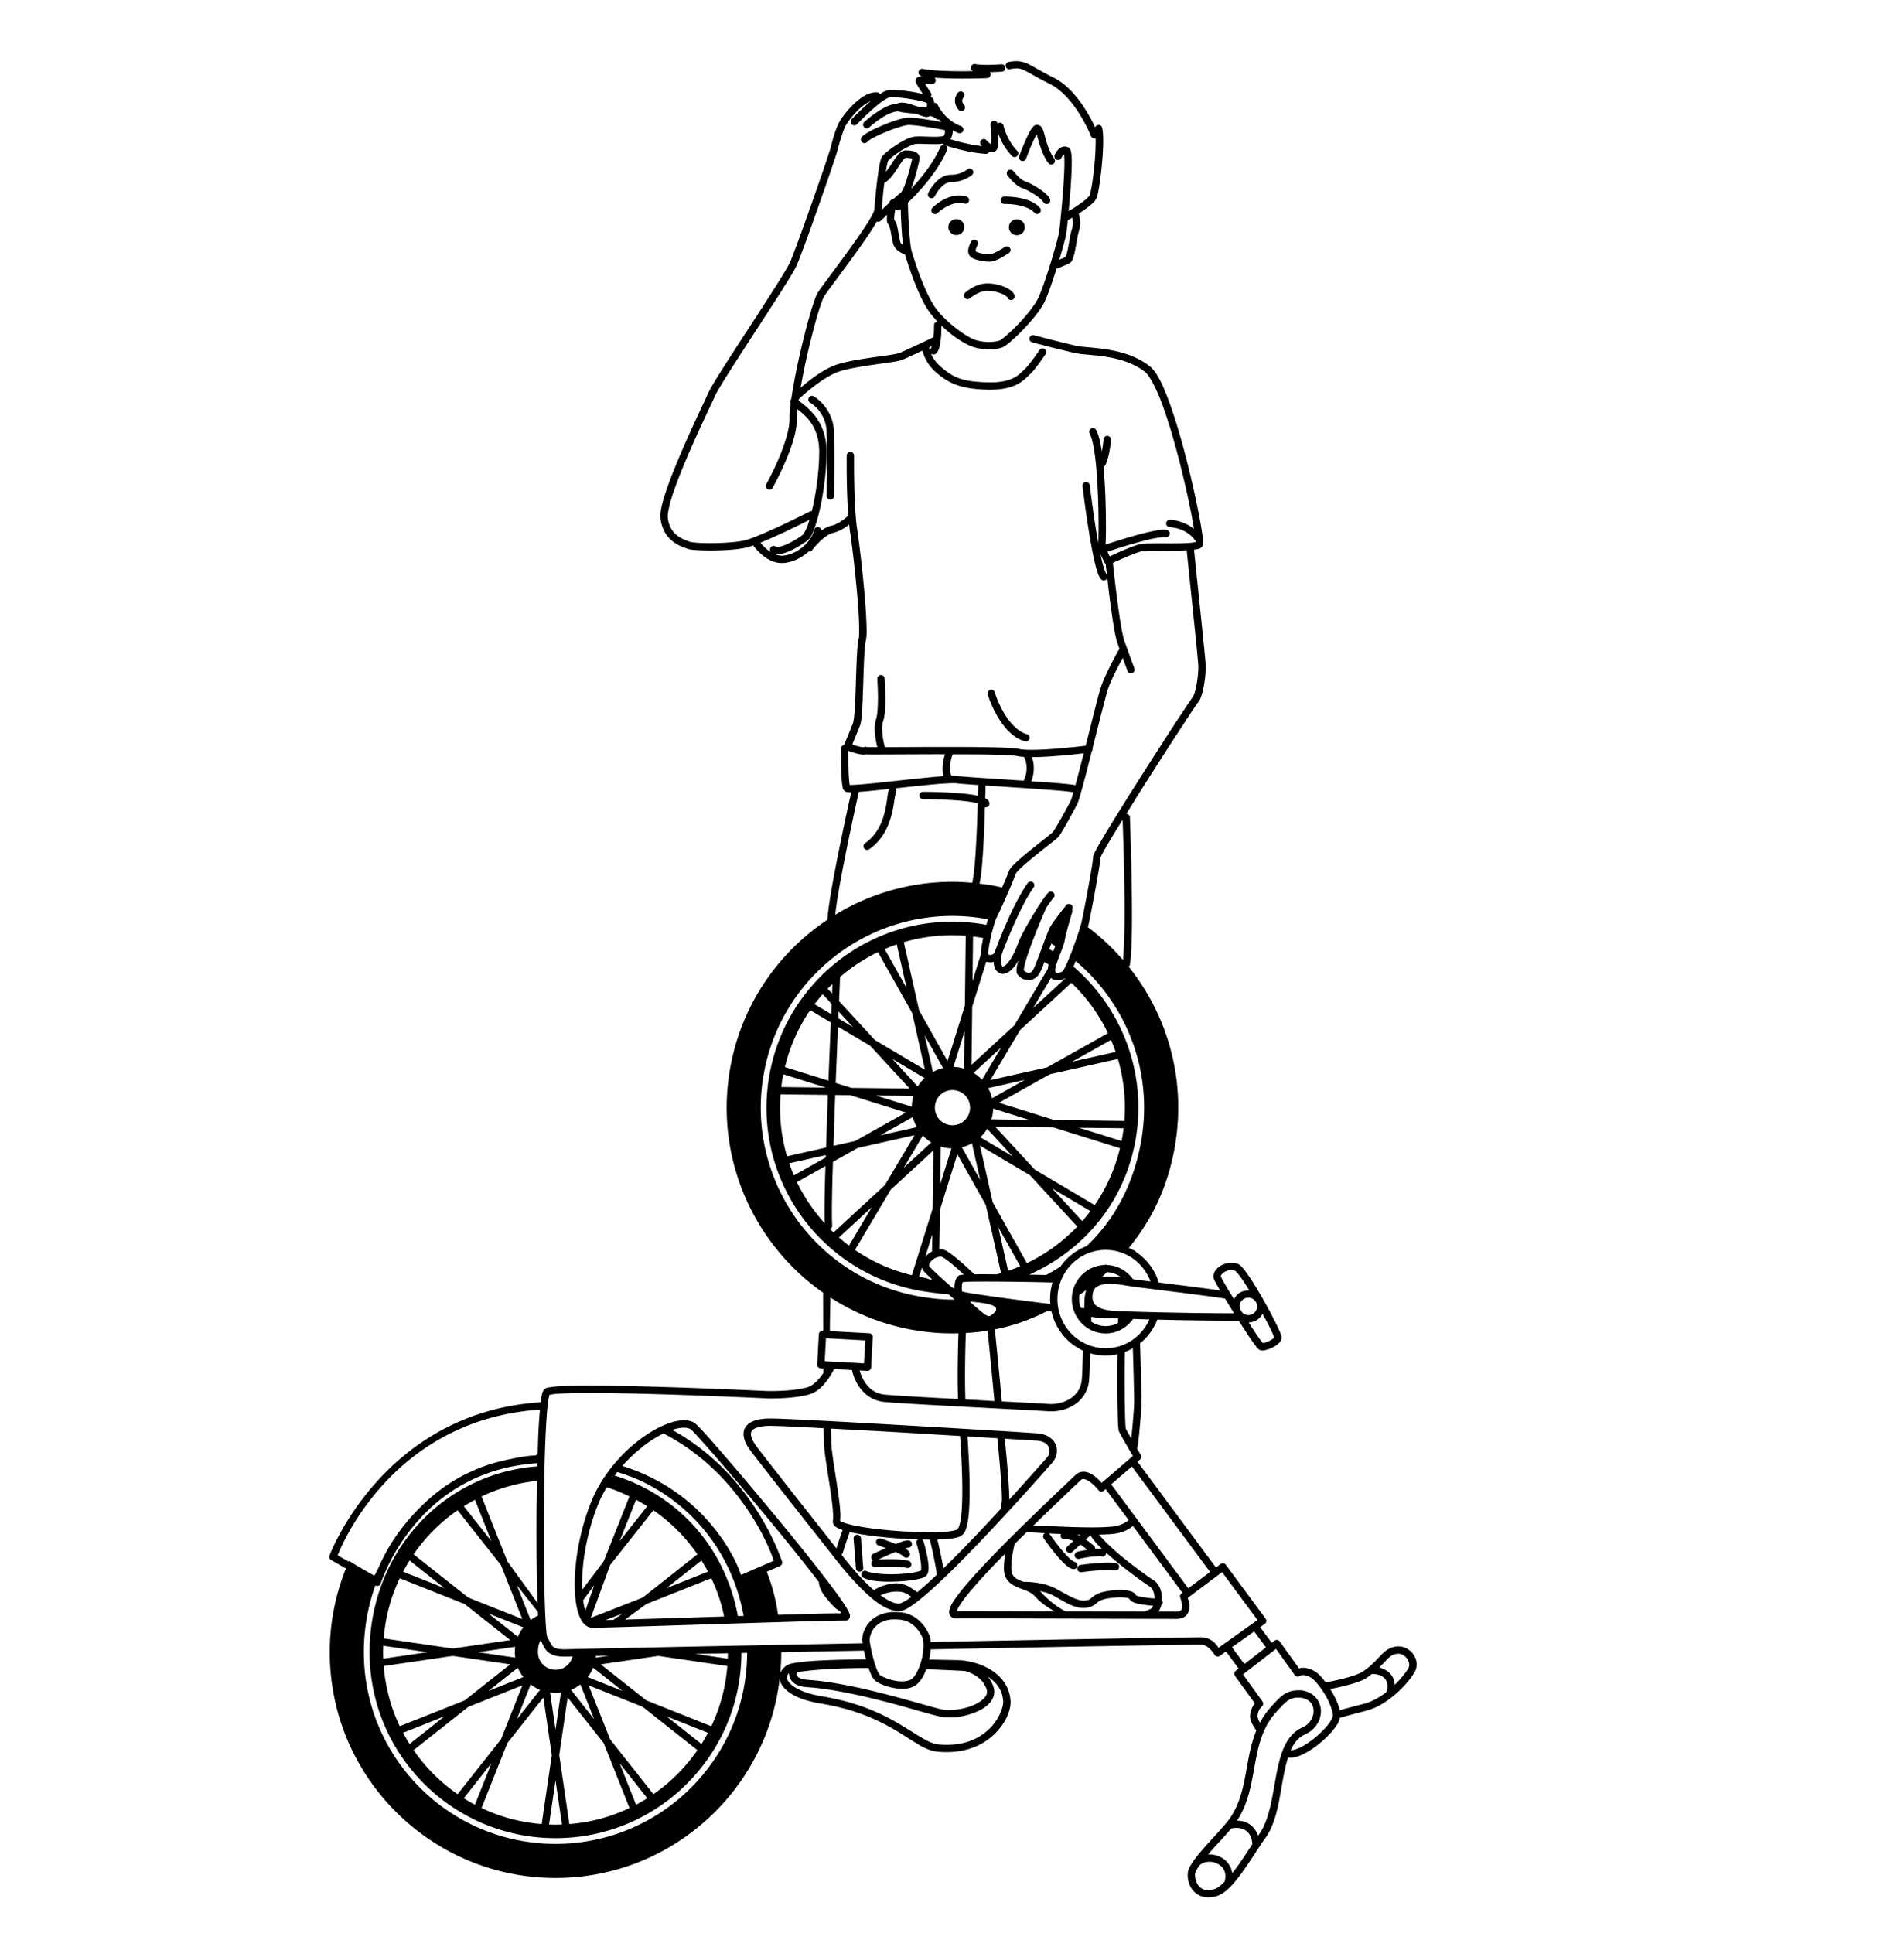 <?xml version="1.0" encoding="UTF-8" standalone="no"?>
<svg
   xmlns:dc="http://purl.org/dc/elements/1.1/"
   xmlns:cc="http://creativecommons.org/ns#"
   xmlns:rdf="http://www.w3.org/1999/02/22-rdf-syntax-ns#"
   xmlns:svg="http://www.w3.org/2000/svg"
   xmlns="http://www.w3.org/2000/svg"
   version="1.1"
   id="svg1840"
   width="398"
   height="404"
   viewBox="0 0 398 404">
  <title
     id="title3371">chapter-structure</title>
  <defs
     id="defs1844" />
  <g
     id="layer4"
     style="display:inline;opacity:1">
    <path
       id="path3309"
       style="color:#000000;font-style:normal;font-variant:normal;font-weight:normal;font-stretch:normal;font-size:medium;line-height:normal;font-family:sans-serif;font-variant-ligatures:normal;font-variant-position:normal;font-variant-caps:normal;font-variant-numeric:normal;font-variant-alternates:normal;font-variant-east-asian:normal;font-feature-settings:normal;font-variation-settings:normal;text-indent:0;text-align:start;text-decoration:none;text-decoration-line:none;text-decoration-style:solid;text-decoration-color:#000000;letter-spacing:normal;word-spacing:normal;text-transform:none;writing-mode:lr-tb;direction:ltr;text-orientation:mixed;dominant-baseline:auto;baseline-shift:baseline;text-anchor:start;white-space:normal;shape-padding:0;shape-margin:0;inline-size:0;clip-rule:nonzero;display:inline;overflow:visible;visibility:visible;opacity:1;isolation:auto;mix-blend-mode:normal;color-interpolation:sRGB;color-interpolation-filters:linearRGB;solid-color:#000000;solid-opacity:1;vector-effect:none;fill:#000000;fill-opacity:1;fill-rule:nonzero;stroke:none;stroke-width:1.535;stroke-linecap:round;stroke-linejoin:round;stroke-miterlimit:4;stroke-dasharray:none;stroke-dashoffset:0;stroke-opacity:1;color-rendering:auto;image-rendering:auto;shape-rendering:auto;text-rendering:auto;enable-background:accumulate;stop-color:#000000;stop-opacity:1"
       d="m 212.749,12.792 c -0.247,-0.014 -0.502,-0.012 -0.77,0.006 -0.358,0.024 -0.739,0.077 -1.154,0.159 -0.415,0.083 -0.685,0.487 -0.602,0.902 0.083,0.414 0.485,0.683 0.899,0.602 1.491,-0.294 2.028,-0.216 3.066,0.27 1.038,0.486 2.52,1.459 5.329,2.85 2.549,1.263 4.727,3.971 6.222,6.384 1.495,2.412 2.311,4.481 2.311,4.481 0.153,0.385 0.584,0.579 0.974,0.438 0.033,1.574 -0.064,3.684 -0.261,5.707 -0.146,1.501 -0.331,2.954 -0.518,4.1 -0.187,1.146 -0.44,2.085 -0.48,2.167 -0.038,0.079 -0.422,0.526 -0.95,0.956 -0.528,0.43 -1.2,0.904 -1.855,1.337 -0.811,0.537 -1.098,0.69 -1.576,0.974 0.134,-1.429 0.276,-2.956 0.393,-4.571 0.144,-1.995 0.249,-3.952 0.255,-5.467 0.003,-0.757 -0.017,-1.401 -0.078,-1.912 -0.03,-0.256 -0.067,-0.476 -0.138,-0.692 -0.071,-0.217 -0.137,-0.507 -0.566,-0.707 -0.442,-0.206 -0.954,-0.179 -1.325,-0.021 -0.37,0.158 -0.629,0.399 -0.833,0.632 -0.408,0.466 -0.623,0.968 -0.623,0.968 -0.173,0.387 3.5e-4,0.84 0.387,1.013 0.387,0.175 0.843,0.001 1.016,-0.387 0,0 0.159,-0.334 0.378,-0.584 0.065,-0.074 0.11,-0.097 0.165,-0.138 0.006,0.041 0.012,0.048 0.018,0.096 0.047,0.395 0.069,1 0.066,1.723 -0.006,1.447 -0.109,3.388 -0.252,5.365 -0.285,3.954 -0.73,8.113 -0.833,8.895 -0.084,0.635 -0.787,3.34 -1.645,6.159 -0.859,2.819 -1.891,5.883 -2.631,7.565 -0.688,1.563 -2.485,3.789 -4.229,5.614 -0.872,0.912 -1.732,1.734 -2.434,2.353 -0.701,0.619 -1.336,1.063 -1.388,1.088 -0.363,0.174 -1.223,0.355 -2.185,0.369 -0.962,0.014 -2.045,-0.118 -2.97,-0.414 -1.738,-0.555 -5.619,-3.22 -8.074,-6.309 -1.175,-1.478 -2.362,-4.018 -3.3,-6.426 -0.937,-2.408 -1.644,-4.693 -1.975,-5.766 -0.254,-0.821 -0.512,-3.557 -0.641,-5.928 -0.123,-2.256 -0.163,-4.07 -0.168,-4.262 2.188,-2.1 6.175,-6.326 8.2,-11.032 0.147,-0.341 0.029,-0.739 -0.282,-0.944 0.621,0.211 4.597,1.528 8.374,1.753 0.322,0.019 0.621,-0.166 0.749,-0.462 0.028,0.011 0.049,0.029 0.078,0.039 0.183,0.063 0.396,0.109 0.65,0.075 0.255,-0.034 0.542,-0.179 0.722,-0.393 0.222,-0.262 0.266,-0.483 0.318,-0.716 0.052,-0.233 0.082,-0.482 0.102,-0.749 0.041,-0.535 0.04,-1.146 0.024,-1.735 -0.005,-0.154 -0.012,-0.148 -0.018,-0.297 0.429,1.217 1.24,3.02 2.847,4.682 0.295,0.305 0.78,0.313 1.085,0.018 0.305,-0.295 0.313,-0.78 0.018,-1.085 -2.28,-2.356 -2.868,-5.272 -2.868,-5.272 -0.074,-0.374 -0.411,-0.637 -0.791,-0.617 -0.037,0.001 -0.074,0.005 -0.111,0.012 -0.118,0.024 -0.229,0.075 -0.324,0.15 -0.102,-0.352 -0.438,-0.583 -0.803,-0.551 -0.422,0.038 -0.733,0.411 -0.695,0.833 0,0 0.095,1.052 0.126,2.17 0.015,0.559 0.016,1.135 -0.018,1.576 -0.009,0.116 -0.023,0.186 -0.036,0.279 -0.068,-0.044 -0.104,-0.053 -0.177,-0.111 -0.37,-0.294 -0.719,-0.683 -0.719,-0.683 -0.28,-0.317 -0.764,-0.348 -1.082,-0.069 -0.317,0.28 -0.348,0.764 -0.069,1.082 0,0 0.101,0.107 0.192,0.204 -2.651,-0.283 -5.385,-1.053 -6.615,-1.436 0.414,-0.654 0.516,-1.336 0.518,-1.858 0.368,0.199 0.745,0.395 1.166,0.557 0.396,0.152 0.84,-0.045 0.992,-0.441 0.152,-0.396 -0.045,-0.84 -0.441,-0.992 -3.522,-1.363 -4.831,-4.406 -4.831,-4.406 -0.123,-0.288 -0.409,-0.472 -0.722,-0.465 -0.017,0.001 -0.034,0.003 -0.051,0.006 -0.025,-0.213 -0.04,-0.431 -0.102,-0.623 -0.095,-0.294 -0.253,-0.413 -0.381,-0.51 -0.08,-0.06 -0.162,-0.097 -0.243,-0.141 v -0.003 c 0.183,-0.26 0.186,-0.606 0.009,-0.869 0,0 -0.433,-0.639 -0.866,-1.313 -0.127,-0.197 -0.229,-0.371 -0.345,-0.557 0.044,4.97e-4 0.07,-0.004 0.114,-0.003 0.645,0.014 1.31,0.069 1.31,0.069 0.423,0.034 0.794,-0.281 0.827,-0.704 0.016,-0.227 -0.069,-0.45 -0.234,-0.608 1.772,0.135 3.774,0.181 5.623,0.183 2.92,0.002 5.353,-0.096 5.353,-0.096 0.423,-0.018 0.751,-0.374 0.734,-0.797 -0.006,-0.167 -0.068,-0.327 -0.174,-0.456 0.092,-0.002 0.189,0.002 0.279,0 1.235,-0.03 2.263,-0.102 2.263,-0.102 0.423,-0.03 0.741,-0.398 0.71,-0.821 -0.03,-0.423 -0.398,-0.741 -0.821,-0.71 0,0 -0.993,0.073 -2.188,0.102 -1.195,0.029 -2.625,-0.005 -3.273,-0.144 -0.06,-0.013 -0.121,-0.019 -0.183,-0.018 -0.354,0.01 -0.655,0.262 -0.728,0.608 -0.077,0.362 0.114,0.727 0.456,0.869 -0.77,0.014 -1.486,0.031 -2.425,0.03 -2.885,-0.002 -6.284,-0.12 -8.077,-0.489 -0.059,-0.012 -0.12,-0.017 -0.18,-0.015 -0.355,0.012 -0.655,0.266 -0.725,0.614 -0.085,0.415 0.182,0.819 0.596,0.905 0.119,0.024 0.278,0.038 0.405,0.06 -0.18,0.003 -0.37,-0.004 -0.533,0.012 -0.156,0.016 -0.294,0.029 -0.477,0.093 -0.091,0.032 -0.199,0.073 -0.339,0.198 -0.139,0.125 -0.306,0.423 -0.276,0.704 0.034,0.326 0.098,0.356 0.162,0.483 0.064,0.127 0.142,0.262 0.231,0.414 0.178,0.303 0.403,0.663 0.626,1.01 0.263,0.409 0.352,0.538 0.521,0.791 -0.636,-0.163 -1.346,-0.318 -2.119,-0.45 -0.987,-0.168 -2.024,-0.301 -2.949,-0.369 -0.925,-0.068 -1.712,-0.087 -2.344,0.042 -0.536,0.109 -1.043,0.411 -1.571,0.77 -0.134,-0.211 -0.362,-0.344 -0.611,-0.357 -1.859,-0.082 -3.534,1.165 -4.903,2.479 -1.369,1.313 -2.414,2.745 -2.847,3.471 -0.881,1.478 -1.586,4.116 -1.975,5.683 -0.059,0.237 -0.57,1.821 -1.277,3.896 -0.706,2.075 -1.627,4.736 -2.581,7.445 -1.906,5.418 -3.971,11.103 -4.619,12.567 -0.281,0.634 -1.451,2.589 -3,5.035 -1.549,2.446 -3.501,5.452 -5.455,8.458 -1.954,3.006 -3.91,6.011 -5.467,8.467 -1.557,2.456 -2.688,4.288 -3.105,5.224 -0.675,1.514 -3.3,6.929 -5.686,12.48 -1.193,2.776 -2.33,5.593 -3.147,8.014 -0.817,2.421 -1.356,4.366 -1.214,5.775 0.241,2.395 1.391,3.962 2.613,4.9 1.222,0.939 2.538,1.316 3.021,1.499 0.528,0.2 1.142,0.24 2.056,0.297 0.914,0.057 2.046,0.082 3.249,0.072 2.406,-0.021 5.077,-0.181 6.893,-0.584 0.444,-0.099 0.982,-0.267 1.564,-0.471 0.145,0.206 0.703,0.98 1.684,1.834 1.12,0.975 2.736,1.987 4.661,1.837 1.822,-0.141 3.584,-1.001 4.999,-2.197 0.07,-0.059 0.127,-0.128 0.195,-0.189 0.285,0.051 0.575,-0.062 0.749,-0.294 0,0 0.607,-0.807 1.478,-1.675 0.87,-0.869 2.032,-1.746 2.835,-1.927 1.429,-0.323 2.627,-1.107 3.444,-1.753 0.05,0.441 0.095,0.907 0.156,1.301 0.396,2.582 1.008,7.688 1.439,12.441 0.215,2.376 0.383,4.667 0.459,6.51 0.076,1.843 0.019,3.323 -0.078,3.71 -0.201,0.798 -0.288,2.07 -0.372,3.701 -0.083,1.632 -0.142,3.574 -0.204,5.494 -0.062,1.92 -0.127,3.82 -0.225,5.347 -0.097,1.527 -0.29,2.782 -0.372,2.991 -0.752,1.919 -1.823,4.487 -1.855,4.565 -0.364,0.062 -0.632,0.374 -0.638,0.743 0,0 -0.032,1.913 0.012,3.917 0.022,1.002 0.062,2.027 0.135,2.865 0.036,0.419 0.081,0.79 0.141,1.106 0.06,0.316 0.043,0.541 0.354,0.902 0.216,0.251 0.376,0.265 0.498,0.297 0.121,0.032 0.225,0.044 0.339,0.054 0.184,0.017 0.41,0.016 0.647,0.015 -0.213,0.952 -1.318,5.891 -2.515,11.815 -0.658,3.259 -1.307,6.651 -1.777,9.498 -0.365,2.213 -0.624,4.034 -0.686,5.332 -10.591,7.052 -18.324,18.329 -20.473,31.88 -2.925,18.445 5.274,36.095 19.628,46.117 -0.043,0.097 -0.066,0.202 -0.066,0.309 0,0 0.019,5.098 0.024,7.607 l -0.102,-0.006 a 0.767,0.767 0 0 0 -0.806,0.725 l -0.345,6.333 a 0.767,0.767 0 0 0 0.725,0.806 l 0.554,0.03 c 0.002,0.455 7.5e-4,0.481 0.003,0.941 -0.888,1.349 -2.135,2.681 -3.501,3.039 -3.287,0.862 -8.273,0.729 -8.293,0.728 0,0 -11.031,-0.526 -22.296,-0.86 -5.632,-0.167 -11.32,-0.286 -15.729,-0.267 -2.204,0.009 -4.087,0.056 -5.497,0.147 -0.705,0.046 -1.291,0.101 -1.756,0.177 -0.466,0.076 -0.765,0.062 -1.187,0.417 -0.246,0.207 -0.311,0.392 -0.387,0.584 -0.075,0.192 -0.131,0.402 -0.186,0.644 -0.09,0.395 -0.164,0.937 -0.237,1.508 -33.017,2.083 -44.157,32.045 -44.157,32.045 a 0.767,0.767 0 0 0 0.339,0.932 l 3.093,1.771 c -2.167,5.413 -3.378,11.312 -3.378,17.497 8.9e-4,26.054 21.136,47.19 47.19,47.19 24.174,-8.3e-4 44.104,-18.204 46.854,-41.642 0.08,0.645 0.393,1.278 0.881,1.843 1.292,1.495 3.804,2.7 7.691,3.336 7.442,1.217 12.248,3.567 15.822,5.689 3.574,2.122 5.898,4.117 8.599,4.376 5.541,0.531 9.458,-1.298 11.902,-3.668 2.444,-2.371 3.486,-5.143 3.363,-6.968 -0.21,-3.111 -2.089,-5.281 -4.313,-6.594 -2.223,-1.313 -4.796,-1.856 -6.744,-1.903 -0.808,-0.02 -3.208,-0.068 -5.955,-0.111 0.167,-0.735 0.272,-1.454 0.333,-2.149 12.779,-0.243 25.746,-0.488 35.495,-0.659 6.12,-0.108 11.266,-0.194 14.956,-0.249 1.845,-0.028 3.326,-0.046 4.382,-0.057 1.055,-0.011 1.768,-0.008 1.789,-0.006 1.529,0.087 2.682,2.071 2.682,2.071 a 0.767,0.767 0 0 0 1.124,0.273 l 1.292,-0.92 2.637,3.561 -0.611,0.474 a 0.767,0.767 0 0 0 -0.153,1.055 l 4.157,5.766 c -0.08,0.094 -0.091,0.068 -0.174,0.189 -0.33,0.482 -0.68,1.211 -0.803,2.191 -0.103,0.819 0.238,1.567 0.707,2.404 0.157,0.279 0.383,0.572 0.581,0.86 -0.91,2.229 -1.401,4.563 -1.819,6.863 -0.744,4.089 -1.331,8.076 -3.68,11.458 -0.948,1.364 -3.072,3.58 -4.975,5.71 -0.951,1.065 -1.851,2.116 -2.545,3.075 -0.042,0.058 -0.064,0.108 -0.105,0.165 a 0.767,0.767 0 0 0 -0.105,0.162 c -0.571,0.817 -1.018,1.559 -1.091,2.353 -0.126,1.38 0.295,2.879 1.34,3.932 1.045,1.054 2.754,1.541 4.759,0.887 2.072,-0.675 3.899,-3.028 5.665,-5.509 1.766,-2.48 3.372,-5.157 4.31,-6.414 2.5,-3.351 3.035,-8.265 3.839,-12.633 0.289,-1.569 0.612,-3.062 1.034,-4.382 0.928,0.127 1.912,-0.135 2.91,-0.584 1.198,-0.54 2.435,-1.362 3.579,-2.287 1.143,-0.925 2.187,-1.95 2.976,-2.925 0.715,-0.883 1.237,-1.672 1.376,-2.524 1.843,-0.496 3.704,-1.001 5.497,-1.463 2.514,-0.647 4.791,-2.23 6.582,-3.872 1.791,-1.642 3.077,-3.301 3.621,-4.373 1.152,-2.269 -0.763,-5.133 -3.384,-5.206 -0.175,-0.005 -0.353,0.003 -0.533,0.024 -1.489,0.173 -2.435,1.011 -3.348,1.969 -0.912,0.958 -1.898,2.101 -3.746,3.333 -0.528,0.352 -1.911,0.859 -3.573,1.301 -1.242,0.33 -2.664,0.633 -4.088,0.92 -0.207,-0.278 -0.415,-0.559 -0.62,-0.803 -0.58,-0.689 -1.109,-1.223 -1.675,-1.544 -1.18,-0.667 -2.158,-0.797 -2.859,-0.701 -0.225,0.031 -0.207,0.086 -0.378,0.153 l -4.073,-5.68 a 0.767,0.767 0 0 0 -0.626,-0.321 0.767,0.767 0 0 0 -0.468,0.162 l -0.572,0.444 -2.425,-3.273 0.971,-0.692 a 0.767,0.767 0 0 0 0.171,-1.079 l -8.32,-11.272 a 0.767,0.767 0 0 0 -1.079,-0.159 l -0.983,0.737 -16.394,-22.122 0.521,-0.45 a 0.767,0.767 0 0 0 0.161,-0.971 c 0,0 -0.468,-0.801 -0.764,-1.307 0.113,-0.502 0.218,-1.056 0.285,-1.714 0.313,-3.095 0.629,-6.526 0.629,-8.143 0,-1.278 -0.111,-6.419 -0.303,-12.159 1.597,-1.288 2.849,-2.994 3.609,-4.957 2.351,0.054 4.956,0.109 7.697,0.15 3.214,0.048 6.382,0.077 8.794,0.066 0.214,-0.001 0.355,-0.006 0.527,-0.009 0.848,1.329 1.715,2.678 2.401,3.686 0.433,0.637 0.81,1.17 1.112,1.568 0.151,0.199 0.283,0.365 0.405,0.501 0.061,0.068 0.119,0.127 0.189,0.189 0.07,0.062 0.126,0.134 0.339,0.21 0.499,0.178 0.855,0.074 1.277,-0.03 0.422,-0.104 0.871,-0.271 1.307,-0.483 0.436,-0.212 0.854,-0.464 1.205,-0.773 0.351,-0.309 0.7,-0.687 0.725,-1.283 0.012,-0.301 -0.049,-0.408 -0.108,-0.587 -0.059,-0.18 -0.136,-0.38 -0.234,-0.614 -0.196,-0.468 -0.473,-1.059 -0.809,-1.741 -0.671,-1.365 -1.581,-3.091 -2.554,-4.816 -0.973,-1.726 -2.006,-3.451 -2.922,-4.822 -0.458,-0.686 -0.885,-1.282 -1.274,-1.756 -0.389,-0.474 -0.688,-0.824 -1.139,-1.061 a 0.767,0.767 0 0 0 -0.096,-0.042 c -0.655,-0.238 -1.318,-0.286 -1.939,-0.201 -0.621,0.085 -1.199,0.303 -1.687,0.599 -0.488,0.297 -0.897,0.674 -1.172,1.136 -0.274,0.462 -0.409,1.058 -0.213,1.624 0.107,0.311 0.277,0.607 0.545,1.091 0.196,0.353 0.478,0.835 0.755,1.307 -1.217,-0.172 -2.381,-0.341 -3.785,-0.524 -3.803,-0.498 -6.206,-0.791 -9.042,-1.145 -0.806,-2.66 -2.527,-4.894 -4.768,-6.39 -0.119,-0.211 -0.331,-0.35 -0.581,-0.378 -0.292,-0.17 -0.595,-0.317 -0.902,-0.462 5.09,-6.21 8.378,-13.372 9.735,-21.924 2.165,-13.646 -1.764,-26.853 -9.768,-36.859 0.138,-0.119 0.23,-0.284 0.258,-0.465 0.499,-3.223 0.473,-10.804 0.351,-17.71 -0.122,-6.906 -0.36,-13.052 -0.36,-13.052 -0.017,-0.397 -0.334,-0.716 -0.731,-0.734 1.446,-2.329 2.821,-4.566 4.454,-7.133 2.522,-3.966 5.071,-7.917 7.037,-10.931 0.983,-1.507 1.821,-2.778 2.437,-3.698 0.308,-0.46 0.561,-0.836 0.746,-1.103 0.185,-0.267 0.357,-0.482 0.3,-0.42 0.369,-0.405 0.548,-0.889 0.74,-1.493 0.192,-0.603 0.357,-1.313 0.492,-2.065 0.269,-1.503 0.421,-3.156 0.351,-4.406 -0.071,-1.266 -0.667,-7.021 -1.256,-12.696 -0.295,-2.838 -0.585,-5.635 -0.806,-7.781 -0.11,-1.073 -0.204,-1.981 -0.27,-2.652 -0.047,-0.472 -0.061,-0.64 -0.078,-0.836 0.23,-0.035 0.495,-0.052 0.692,-0.105 0.406,-0.109 0.843,-0.187 1.109,-0.764 0.117,-0.254 0.094,-0.357 0.099,-0.492 0.005,-0.135 -2.1e-4,-0.274 -0.012,-0.438 -0.021,-0.327 -0.069,-0.74 -0.138,-1.241 -0.138,-1.002 -0.366,-2.354 -0.671,-3.953 -0.611,-3.198 -1.525,-7.381 -2.614,-11.656 -1.088,-4.275 -2.35,-8.636 -3.662,-12.198 -1.312,-3.562 -2.548,-6.3 -4.13,-7.529 -2.644,-2.053 -5.815,-2.951 -8.614,-3.42 -2.798,-0.469 -5.303,-0.528 -6.384,-0.749 -2.435,-0.498 -9.123,-2.266 -9.123,-2.266 -0.059,-0.016 -0.119,-0.025 -0.18,-0.027 -0.355,-0.008 -0.668,0.229 -0.758,0.572 -0.108,0.41 0.136,0.83 0.545,0.938 0,0 6.621,1.757 9.21,2.287 1.431,0.293 3.772,0.312 6.438,0.758 2.666,0.447 5.58,1.3 7.924,3.12 0.912,0.708 2.35,3.366 3.633,6.845 1.282,3.479 2.535,7.804 3.615,12.045 1.08,4.242 1.988,8.403 2.593,11.566 0.185,0.968 0.281,1.617 0.405,2.371 -1.046,-0.829 -2.683,-1.746 -4.996,-1.906 -0.03,-0.002 -0.06,-0.002 -0.09,0 -0.388,0.019 -0.701,0.325 -0.728,0.713 -0.029,0.423 0.29,0.789 0.713,0.818 3.715,0.257 5.212,2.616 5.212,2.616 0.064,0.098 0.151,0.18 0.252,0.24 0.003,0.04 0.016,0.117 0.018,0.153 0.003,0.051 0.001,0.079 0.003,0.111 -0.011,-0.006 -0.012,-0.014 -0.066,0 -0.251,0.067 -0.661,0.13 -1.16,0.174 -0.997,0.087 -2.351,0.106 -3.755,0.108 -1.404,0.001 -2.864,-0.014 -4.109,0.006 -1.245,0.02 -2.217,0.046 -2.931,0.255 -1.948,0.571 -5.203,2.104 -5.976,2.464 -0.135,-0.264 -0.201,-0.373 -0.387,-0.788 -0.031,-0.069 -0.048,-0.131 -0.078,-0.201 0.023,-0.005 0.046,-0.011 0.069,-0.018 0,0 2.473,-0.843 5.248,-1.642 1.388,-0.4 2.852,-0.789 4.103,-1.052 1.251,-0.263 2.343,-0.374 2.724,-0.321 0.42,0.059 0.807,-0.234 0.866,-0.653 0.059,-0.42 -0.234,-0.807 -0.653,-0.866 -0.86,-0.12 -1.943,0.063 -3.255,0.339 -1.312,0.276 -2.799,0.673 -4.208,1.079 -2.818,0.812 -5.32,1.666 -5.32,1.666 h -0.003 c 0.012,-0.092 0.032,-0.186 0.039,-0.306 0.012,-0.193 0.021,-0.441 0.03,-0.743 0.018,-0.605 0.03,-1.423 0.033,-2.398 0.005,-1.949 -0.029,-4.515 -0.138,-7.187 -0.077,-1.899 -0.211,-3.802 -0.378,-5.626 0.193,-0.075 0.347,-0.224 0.429,-0.414 1.019,-2.364 1.127,-5.263 1.127,-5.263 0.019,-0.423 -0.309,-0.781 -0.731,-0.8 -0.03,-0.002 -0.06,-0.002 -0.09,0 -0.389,0.027 -0.696,0.342 -0.713,0.731 0,0 -0.088,1.197 -0.369,2.56 -0.273,-1.914 -0.615,-3.499 -1.187,-4.538 -0.205,-0.371 -0.672,-0.505 -1.043,-0.3 -0.369,0.205 -0.503,0.67 -0.3,1.04 0.417,0.756 0.858,2.668 1.145,4.975 0.287,2.307 0.468,5.052 0.575,7.697 0.108,2.645 0.143,5.194 0.138,7.121 -0.003,0.964 -0.015,1.772 -0.033,2.356 -0.009,0.292 -0.017,0.527 -0.027,0.692 -0.002,0.032 8.6e-4,0.006 -0.003,0.036 -0.191,-1.05 -0.374,-2.142 -0.545,-3.225 -0.716,-4.517 -1.229,-8.818 -1.229,-8.818 -0.045,-0.379 -0.361,-0.668 -0.743,-0.677 -0.037,-6.9e-4 -0.074,10e-4 -0.111,0.006 -0.42,0.052 -0.719,0.434 -0.668,0.854 0,0 0.516,4.324 1.238,8.877 0.361,2.277 0.77,4.61 1.199,6.507 0.214,0.948 0.432,1.786 0.656,2.467 0.225,0.681 0.404,1.183 0.788,1.603 0.285,0.314 0.771,0.337 1.085,0.051 0.1,-0.092 0.173,-0.209 0.213,-0.339 0.153,1.378 0.2,1.938 0.474,4.079 0.246,1.924 0.521,3.94 0.806,5.668 0.285,1.727 0.56,3.131 0.869,3.989 0.214,0.592 0.219,0.604 0.423,1.166 -0.098,0.067 -0.179,0.157 -0.237,0.261 0,0 -2.729,4.831 -3.68,7.709 -0.492,1.487 -1.812,6.854 -3.168,12.216 -0.73,0.089 -2.81,0.337 -5.548,0.566 -1.635,0.137 -3.368,0.25 -4.873,0.285 -1.505,0.035 -2.812,-0.022 -3.45,-0.168 -0.523,-0.119 -1.29,-0.18 -2.368,-0.237 -1.078,-0.057 -2.432,-0.099 -3.968,-0.129 -3.073,-0.059 -6.876,-0.069 -10.622,-0.063 -3.746,0.006 -7.435,0.027 -10.268,0.039 -0.363,0.002 -0.566,10e-4 -0.899,0.003 -0.002,-0.065 -0.012,-0.129 -0.03,-0.192 0,0 -0.244,-0.861 -0.402,-1.972 -0.158,-1.111 -0.194,-2.468 0.084,-3.267 0.46,-1.32 0.473,-3.428 0.45,-5.35 -0.023,-1.922 -0.138,-3.576 -0.138,-3.576 -0.029,-0.423 -0.395,-0.742 -0.818,-0.713 -0.423,0.029 -0.742,0.395 -0.713,0.818 0,0 0.112,1.62 0.135,3.492 0.022,1.872 -0.101,4.073 -0.363,4.825 -0.443,1.274 -0.329,2.767 -0.156,3.986 0.143,1.005 0.321,1.692 0.39,1.951 -0.318,4.8e-4 -0.781,0.005 -1.046,0.003 -0.641,-0.002 -0.879,-0.011 -1.121,-0.018 -0.172,-0.07 -0.364,-0.075 -0.539,-0.015 -0.081,0.003 -0.161,0.018 -0.237,0.045 -0.07,-0.002 -0.132,0.001 -0.24,-0.015 -0.319,-0.045 -0.753,-0.151 -1.172,-0.273 -0.456,-0.133 -0.575,-0.188 -0.881,-0.297 0.273,-0.658 0.94,-2.249 1.588,-3.902 0.303,-0.772 0.374,-1.892 0.474,-3.456 0.1,-1.563 0.166,-3.469 0.228,-5.392 0.062,-1.923 0.119,-3.861 0.201,-5.467 0.082,-1.606 0.21,-2.928 0.33,-3.405 0.223,-0.888 0.2,-2.263 0.123,-4.148 -0.077,-1.885 -0.248,-4.195 -0.465,-6.588 -0.433,-4.784 -1.045,-9.885 -1.451,-12.531 -0.776,-5.065 -0.656,-15.471 -0.656,-15.471 0.005,-0.423 -0.333,-0.77 -0.755,-0.776 -0.425,-0.006 -0.774,0.333 -0.779,0.758 0,0 -0.097,7.051 0.336,12.546 -0.344,0.323 -1.925,1.75 -3.6,2.128 -0.736,0.166 -1.417,0.542 -2.038,0.995 -0.017,-0.345 -0.263,-0.635 -0.599,-0.71 -0.06,-0.014 -0.121,-0.019 -0.183,-0.018 -0.353,0.008 -0.655,0.257 -0.731,0.602 -0.265,1.2 -1.149,2.522 -2.356,3.543 -1.207,1.02 -2.718,1.728 -4.127,1.837 -0.742,0.058 -1.463,-0.166 -2.131,-0.512 0.524,0.225 1.094,0.232 1.651,0.138 0.64,-0.108 1.295,-0.342 1.948,-0.635 1.306,-0.587 2.603,-1.419 3.504,-2.065 0.76,-0.545 1.141,-1.458 1.597,-2.706 0.456,-1.248 0.884,-2.826 1.256,-4.583 0.743,-3.514 1.263,-7.731 1.262,-11.317 -8.4e-4,-3.684 -1.277,-6.207 -2.718,-7.909 -1.227,-1.449 -2.459,-2.293 -3.129,-2.826 0.014,-0.098 0.03,-0.199 0.045,-0.3 0.217,-0.208 1.232,-1.175 2.778,-2.392 1.721,-1.354 3.949,-2.849 5.775,-3.426 1.906,-0.602 4.797,-1.058 7.373,-1.424 1.288,-0.183 2.501,-0.344 3.495,-0.501 0.994,-0.157 1.718,-0.274 2.263,-0.501 0.757,-0.315 2.546,-1.148 4.163,-1.909 0.229,0.951 0.903,2.894 2.88,4.586 2.574,2.202 4.998,3.463 10.799,3.594 2.95,0.066 4.884,-0.463 6.222,-1.175 1.338,-0.712 2.078,-1.604 2.539,-2.017 0.666,-0.597 1.436,-1.619 2.104,-2.536 0.668,-0.917 1.196,-1.708 1.196,-1.708 0.236,-0.352 0.142,-0.828 -0.21,-1.064 -0.353,-0.235 -0.829,-0.14 -1.064,0.213 0,0 -0.515,0.769 -1.163,1.657 -0.648,0.889 -1.466,1.917 -1.888,2.296 -0.627,0.562 -1.154,1.23 -2.233,1.804 -1.079,0.574 -2.716,1.057 -5.47,0.995 -5.607,-0.126 -7.378,-1.125 -9.834,-3.225 -1.152,-0.986 -1.771,-2.023 -2.101,-2.814 0.288,0.281 0.745,0.292 1.046,0.024 0.49,-0.441 0.634,-0.991 0.776,-1.594 0.142,-0.604 0.226,-1.276 0.279,-1.915 0.101,-1.208 0.088,-2.236 0.087,-2.353 2.304,2.228 4.891,3.913 6.678,4.484 1.128,0.361 2.352,0.501 3.462,0.486 1.11,-0.015 2.083,-0.163 2.823,-0.519 0.5,-0.24 1.002,-0.669 1.741,-1.322 0.74,-0.653 1.625,-1.499 2.527,-2.443 1.804,-1.887 3.668,-4.114 4.523,-6.057 0.695,-1.58 1.544,-4.1 2.326,-6.594 0.133,0.017 0.269,-0.002 0.393,-0.054 0,0 1.28,-0.539 2.14,-0.923 0.672,-0.3 0.782,-0.818 0.959,-1.346 0.177,-0.527 0.314,-1.146 0.438,-1.792 0.247,-1.292 0.459,-2.728 0.638,-3.309 0.471,-1.52 0.46,-2.456 0.09,-3.917 -0.011,-0.038 -0.023,-0.075 -0.039,-0.111 0.119,-0.077 0.205,-0.124 0.327,-0.204 0.68,-0.45 1.382,-0.944 1.975,-1.427 0.593,-0.483 1.081,-0.894 1.364,-1.484 0.282,-0.587 0.417,-1.394 0.611,-2.584 0.194,-1.19 0.382,-2.665 0.53,-4.196 0.297,-3.062 0.472,-6.245 0.096,-8.014 -0.071,-0.34 -0.363,-0.59 -0.71,-0.608 -0.067,-0.003 -0.135,0.003 -0.201,0.018 -0.257,0.056 -0.467,0.239 -0.557,0.486 -0.409,-0.879 -1.002,-2.063 -1.87,-3.465 -1.571,-2.535 -3.845,-5.462 -6.848,-6.95 -2.744,-1.36 -4.132,-2.291 -5.359,-2.865 -0.69,-0.323 -1.349,-0.507 -2.089,-0.548 z m -11.953,6.312 c -0.191,0.009 -0.372,0.089 -0.507,0.225 0,0 -0.421,0.419 -0.599,1.085 -0.179,0.666 -0.073,1.645 0.686,2.533 0.276,0.322 0.76,0.36 1.082,0.084 0.322,-0.276 0.36,-0.76 0.084,-1.082 -0.485,-0.566 -0.441,-0.876 -0.372,-1.136 0.07,-0.26 0.207,-0.402 0.207,-0.402 0.299,-0.3 0.297,-0.786 -0.003,-1.085 -0.153,-0.152 -0.363,-0.232 -0.578,-0.222 z m -14.215,1.238 c 0.335,-0.004 0.738,0.007 1.169,0.039 0.862,0.063 1.858,0.19 2.802,0.351 0.944,0.161 1.838,0.355 2.479,0.542 0.303,0.089 0.54,0.175 0.689,0.243 0.033,0.203 0.07,0.602 0.021,0.953 -0.379,-0.057 -0.768,-0.099 -1.16,-0.141 -0.286,-0.031 -0.564,-0.055 -0.851,-0.081 -0.159,-0.056 -0.287,-0.103 -0.453,-0.159 -1.15,-0.389 -2.333,-0.816 -3.447,-0.56 -0.141,0.033 -0.27,0.104 -0.372,0.207 -1.46,0.005 -2.922,0.884 -4.169,1.717 -1.477,0.987 -2.625,2.044 -2.625,2.044 -0.312,0.287 -0.332,0.773 -0.045,1.085 0.287,0.31 0.77,0.33 1.082,0.045 0,0 1.079,-0.99 2.44,-1.9 1.361,-0.91 3.031,-1.595 3.761,-1.418 1.057,0.256 2.296,0.349 3.504,0.453 0.32,0.114 0.653,0.233 0.938,0.333 0.473,0.166 0.839,0.301 1.244,0.345 0.301,0.032 0.595,-0.067 0.839,-0.219 0.547,0.154 0.964,0.337 1.166,0.536 0.182,0.179 0.442,0.255 0.692,0.204 0.165,0.185 0.328,0.366 0.521,0.554 -0.67,-0.127 -0.891,-0.178 -1.912,-0.348 -1.929,-0.321 -4.016,-0.642 -5.221,-0.563 -1.263,0.082 -3.259,0.794 -5.218,1.612 -0.98,0.409 -1.921,0.847 -2.679,1.259 -0.379,0.206 -0.712,0.404 -0.992,0.599 -0.28,0.195 -0.508,0.36 -0.704,0.65 -0.236,0.351 -0.144,0.827 0.207,1.064 0.35,0.237 0.826,0.146 1.064,-0.204 -0.023,0.034 0.103,-0.106 0.312,-0.252 0.209,-0.145 0.5,-0.322 0.845,-0.51 0.691,-0.375 1.596,-0.796 2.539,-1.19 1.885,-0.787 4.046,-1.454 4.729,-1.499 0.742,-0.048 2.967,0.233 4.867,0.548 1.528,0.254 2.386,0.428 2.865,0.521 4.8e-4,0.379 0.058,0.826 -0.216,1.184 0.074,-0.097 -0.124,0.069 -0.545,0.132 -0.421,0.063 -1.01,0.084 -1.645,0.078 -1.272,-0.012 -2.709,-0.126 -3.752,-0.048 -1.275,0.095 -2.677,0.903 -4.001,1.765 -0.662,0.431 -1.281,0.884 -1.786,1.292 -0.506,0.408 -0.878,0.731 -1.139,1.082 -0.223,0.3 -0.277,0.544 -0.369,0.878 -0.091,0.334 -0.175,0.733 -0.258,1.187 -0.166,0.908 -0.324,2.035 -0.465,3.201 -0.282,2.332 -0.497,4.803 -0.563,5.907 6.8e-4,-0.011 -0.122,0.434 -0.399,0.968 -0.276,0.534 -0.68,1.216 -1.172,1.987 -0.983,1.542 -2.313,3.443 -3.686,5.35 -2.747,3.814 -5.639,7.599 -6.462,8.827 -0.278,0.414 -0.503,0.966 -0.779,1.729 -0.277,0.763 -0.58,1.715 -0.899,2.802 -0.639,2.176 -1.342,4.897 -1.993,7.709 -0.839,3.623 -1.56,7.259 -1.975,10.187 -0.219,0.234 -0.269,0.579 -0.126,0.866 -0.157,1.258 -0.26,2.385 -0.24,3.195 0.057,2.242 -1.129,5.759 -2.368,8.623 -1.239,2.864 -2.494,5.107 -2.494,5.107 -0.206,0.369 -0.075,0.836 0.294,1.043 0.37,0.208 0.839,0.077 1.046,-0.294 0,0 1.29,-2.306 2.563,-5.248 1.273,-2.942 2.565,-6.487 2.494,-9.27 -0.012,-0.474 0.035,-1.143 0.114,-1.909 0.687,0.532 1.458,1.144 2.197,2.017 1.256,1.483 2.355,3.579 2.356,6.917 7.5e-4,3.436 -0.508,7.588 -1.229,10.999 -0.105,0.496 -0.223,0.933 -0.336,1.394 -0.155,-0.022 -0.313,0.005 -0.453,0.075 0,0 -2.605,1.333 -5.629,2.76 -3.023,1.427 -6.547,2.955 -8.032,3.285 -1.579,0.351 -4.229,0.528 -6.573,0.548 -1.172,0.011 -2.276,-0.015 -3.141,-0.069 -0.865,-0.054 -1.575,-0.186 -1.606,-0.198 -0.637,-0.241 -1.672,-0.549 -2.631,-1.286 -0.96,-0.737 -1.822,-1.839 -2.023,-3.833 -0.079,-0.785 0.347,-2.78 1.142,-5.134 0.795,-2.354 1.918,-5.143 3.102,-7.897 2.367,-5.509 4.955,-10.841 5.677,-12.459 0.281,-0.63 1.454,-2.586 3.003,-5.029 1.549,-2.443 3.501,-5.446 5.455,-8.452 1.954,-3.006 3.91,-6.015 5.467,-8.473 1.557,-2.458 2.688,-4.293 3.105,-5.236 0.748,-1.689 2.754,-7.251 4.664,-12.678 0.955,-2.713 1.878,-5.377 2.587,-7.46 0.709,-2.082 1.181,-3.49 1.313,-4.022 0.375,-1.511 1.18,-4.219 1.804,-5.266 0.32,-0.536 1.348,-1.959 2.59,-3.15 0.798,-0.766 1.685,-1.382 2.503,-1.735 -0.369,0.314 -0.737,0.64 -1.091,0.962 -1.559,1.42 -2.874,2.787 -2.874,2.787 -0.294,0.305 -0.284,0.791 0.021,1.085 0.305,0.294 0.791,0.284 1.085,-0.021 0,0 1.288,-1.336 2.802,-2.715 0.757,-0.69 1.571,-1.391 2.29,-1.927 0.719,-0.536 1.405,-0.89 1.597,-0.929 0.155,-0.032 0.421,-0.05 0.755,-0.054 z m 30.271,5.754 c -0.568,-0.022 -0.785,0.285 -0.983,0.513 -0.198,0.227 -0.369,0.495 -0.545,0.8 -0.354,0.611 -0.714,1.38 -1.049,2.149 -0.669,1.539 -1.223,3.069 -1.223,3.069 -0.145,0.398 0.061,0.838 0.459,0.983 0.398,0.145 0.838,-0.061 0.983,-0.459 0,0 0.545,-1.5 1.19,-2.982 0.322,-0.741 0.67,-1.478 0.968,-1.993 0.023,-0.04 0.035,-0.05 0.057,-0.087 0.107,0.337 0.217,0.724 0.366,1.262 0.368,1.336 0.908,3.111 2.056,4.711 0.247,0.346 0.728,0.425 1.073,0.177 0.345,-0.248 0.423,-0.729 0.174,-1.073 -0.965,-1.345 -1.465,-2.928 -1.822,-4.223 -0.179,-0.648 -0.316,-1.215 -0.492,-1.69 -0.088,-0.238 -0.181,-0.454 -0.345,-0.671 -0.164,-0.217 -0.476,-0.471 -0.866,-0.486 z m -19.793,3.926 c 0.072,0.109 0.171,0.198 0.288,0.258 -0.045,-0.005 -0.09,-0.006 -0.135,-0.003 -0.286,0.02 -0.537,0.198 -0.65,0.462 -1.425,3.311 -4.012,6.479 -6.108,8.725 0.257,-0.656 0.509,-1.385 0.734,-2.14 0.505,-1.69 0.891,-3.329 0.989,-3.839 0.059,-0.309 0.067,-0.648 -0.072,-0.974 -0.138,-0.326 -0.418,-0.578 -0.698,-0.719 -0.56,-0.283 -1.162,-0.317 -1.969,-0.348 -0.743,-0.028 -1.293,0.428 -1.723,0.911 -0.431,0.483 -0.808,1.074 -1.202,1.684 -0.423,0.656 -0.87,1.317 -1.334,1.873 0.044,-0.278 0.082,-0.639 0.126,-0.881 0.078,-0.428 0.159,-0.794 0.231,-1.058 0.072,-0.264 0.183,-0.45 0.12,-0.366 0.06,-0.081 0.413,-0.436 0.872,-0.806 0.459,-0.37 1.043,-0.797 1.66,-1.199 1.235,-0.804 2.698,-1.479 3.276,-1.523 0.809,-0.06 2.28,0.041 3.624,0.054 0.672,0.007 1.317,-0.008 1.888,-0.093 0.029,-0.004 0.055,-0.014 0.084,-0.018 z m -7.679,2.955 c 0.727,0.027 1.183,0.124 1.301,0.177 6e-5,0.014 0.002,-0.017 -0.009,0.039 -0.067,0.348 -0.469,2.058 -0.956,3.689 -0.244,0.816 -0.51,1.627 -0.767,2.254 -0.257,0.627 -0.614,1.088 -0.551,1.04 -0.369,0.282 -1.025,0.864 -1.741,1.514 -0.318,0.01 -0.597,0.215 -0.701,0.516 -0.014,0.038 -0.031,0.122 -0.045,0.168 -0.201,0.185 -0.387,0.352 -0.587,0.536 -0.534,0.493 -0.611,0.569 -1.013,0.944 0.066,-1.058 0.269,-3.382 0.533,-5.596 1.338,-0.807 2.205,-2.222 2.958,-3.39 0.392,-0.609 0.754,-1.155 1.058,-1.496 0.304,-0.341 0.488,-0.397 0.522,-0.396 z m 13.319,2.248 c -0.191,-0.005 -0.377,0.061 -0.521,0.186 0,0 -1.294,1.127 -3.423,1.121 -1.564,-0.005 -2.735,1.033 -3.51,1.96 -0.775,0.927 -1.214,1.849 -1.214,1.849 -0.184,0.383 -0.021,0.843 0.363,1.025 0.382,0.182 0.84,0.02 1.022,-0.363 0,0 0.37,-0.766 1.007,-1.529 0.637,-0.762 1.481,-1.411 2.326,-1.409 2.689,0.008 4.433,-1.496 4.433,-1.496 0.32,-0.277 0.355,-0.762 0.078,-1.082 -0.141,-0.163 -0.345,-0.259 -0.56,-0.264 z m 8.5,0.231 c -0.16,0.003 -0.315,0.055 -0.444,0.15 -0.34,0.253 -0.411,0.733 -0.159,1.073 0,0 0.398,0.532 0.974,1.121 0.576,0.589 1.315,1.271 2.239,1.573 0.55,0.18 1.608,0.723 2.515,1.322 0.453,0.299 0.878,0.616 1.199,0.899 0.321,0.283 0.533,0.56 0.563,0.623 0.181,0.383 0.639,0.547 1.022,0.366 0.383,-0.181 0.547,-0.639 0.366,-1.022 -0.21,-0.444 -0.538,-0.768 -0.935,-1.118 -0.397,-0.35 -0.868,-0.699 -1.367,-1.028 -0.997,-0.658 -2.064,-1.233 -2.883,-1.502 -0.445,-0.146 -1.122,-0.677 -1.621,-1.187 -0.499,-0.51 -0.839,-0.962 -0.839,-0.962 -0.148,-0.198 -0.382,-0.313 -0.629,-0.309 z m -10.595,5.416 c -0.457,-0.011 -0.899,0.035 -1.322,0.12 -2.539,0.508 -4.379,2.452 -4.379,2.452 -0.298,0.301 -0.295,0.787 0.006,1.085 0.301,0.298 0.787,0.295 1.085,-0.006 0,0 2.858,-2.743 5.599,-1.96 0.406,0.116 0.83,-0.119 0.947,-0.524 0.117,-0.408 -0.119,-0.834 -0.527,-0.95 -0.48,-0.137 -0.952,-0.205 -1.409,-0.216 z m 9.309,0.225 c -0.424,0.011 -0.758,0.364 -0.746,0.788 0.011,0.425 0.366,0.76 0.791,0.746 0,0 1.167,-0.032 2.563,0.198 1.396,0.23 2.956,0.762 3.707,1.627 0.278,0.319 0.762,0.353 1.082,0.075 0.319,-0.278 0.353,-0.762 0.075,-1.082 -1.185,-1.365 -3.06,-1.877 -4.616,-2.134 -1.555,-0.257 -2.856,-0.219 -2.856,-0.219 z m -22.742,2.631 c 0.279,0.303 0.747,0.332 1.061,0.066 0,0 0.052,-0.046 0.054,-0.048 0.024,0.815 0.03,1.4 0.117,2.979 0.086,1.579 0.195,3.199 0.372,4.523 -0.289,-0.212 -0.536,-0.459 -0.611,-0.779 -0.163,-0.691 -0.304,-1.592 -0.471,-2.407 -0.167,-0.815 -0.236,-1.505 -0.785,-2.104 0.16,0.175 0.018,0.008 0.015,-0.288 -0.005,-0.296 0.033,-0.705 0.093,-1.118 0.041,-0.284 0.1,-0.554 0.156,-0.824 z m -1.717,1.157 c -0.028,0.272 -0.07,0.549 -0.066,0.806 0.006,0.433 -0.026,0.851 0.39,1.304 -0.039,-0.043 0.255,0.614 0.411,1.376 0.156,0.762 0.295,1.665 0.48,2.449 0.245,1.04 1.038,1.658 1.684,2.005 0.302,0.162 0.582,0.267 0.806,0.342 0.344,1.113 1.033,3.33 1.966,5.727 0.962,2.471 2.148,5.081 3.531,6.821 0.413,0.52 0.858,1.017 1.316,1.502 -0.41,0.024 -0.728,0.366 -0.722,0.776 0,0 0.015,1.097 -0.084,2.284 -0.006,0.074 -0.023,0.136 -0.03,0.21 -0.382,0.182 -5.764,2.745 -7.067,3.288 -0.18,0.075 -0.95,0.25 -1.915,0.402 -0.965,0.152 -2.175,0.314 -3.471,0.498 -2.591,0.368 -5.507,0.814 -7.619,1.481 -2.191,0.692 -4.476,2.277 -6.264,3.683 -0.588,0.463 -1,0.83 -1.451,1.22 0.411,-2.33 0.937,-4.933 1.526,-7.475 0.646,-2.787 1.345,-5.49 1.972,-7.625 0.313,-1.067 0.609,-1.993 0.869,-2.709 0.26,-0.717 0.509,-1.246 0.611,-1.4 0.7,-1.044 3.665,-4.944 6.429,-8.782 1.382,-1.919 2.722,-3.837 3.734,-5.425 0.321,-0.503 0.541,-0.905 0.788,-1.334 0.277,0.112 0.594,0.052 0.812,-0.153 0,0 0.795,-0.74 1.364,-1.271 z m 38.663,0.608 c 0.244,1.04 0.232,1.473 -0.153,2.715 -0.271,0.875 -0.444,2.239 -0.68,3.474 -0.118,0.617 -0.249,1.191 -0.384,1.591 -0.134,0.4 -0.381,0.543 -0.132,0.432 -0.53,0.237 -0.899,0.391 -1.346,0.581 0.764,-2.546 1.38,-4.785 1.508,-5.748 0.045,-0.339 0.16,-1.439 0.27,-2.5 0.022,-0.012 0.382,-0.222 0.917,-0.545 z m -24.211,0.3 c -0.922,2.56e-4 -1.669,0.748 -1.669,1.669 7e-5,0.922 0.747,1.669 1.669,1.669 0.922,-2.56e-4 1.669,-0.748 1.669,-1.669 -8e-5,-0.922 -0.747,-1.669 -1.669,-1.669 z m 12.654,0.036 c -0.922,2.47e-4 -1.669,0.748 -1.669,1.669 7e-5,0.922 0.747,1.669 1.669,1.669 0.922,-2.56e-4 1.669,-0.748 1.669,-1.669 -7e-5,-0.922 -0.747,-1.669 -1.669,-1.669 z m -8.868,4.268 c -0.288,-0.011 -0.558,0.141 -0.698,0.393 0,0 -0.233,0.412 -0.408,0.938 -0.175,0.526 -0.415,1.246 0.072,1.972 0.287,0.427 0.649,0.576 1.04,0.731 0.391,0.156 0.831,0.271 1.286,0.36 0.91,0.177 1.809,0.27 2.539,0.117 0.719,-0.151 1.461,-0.574 2.137,-0.959 0.676,-0.385 1.223,-0.743 1.223,-0.743 0.355,-0.231 0.455,-0.706 0.225,-1.061 -0.232,-0.356 -0.709,-0.455 -1.064,-0.222 0,0 -0.514,0.336 -1.145,0.695 -0.631,0.36 -1.438,0.735 -1.693,0.788 -0.245,0.051 -1.157,0.03 -1.927,-0.12 -0.385,-0.075 -0.752,-0.178 -1.013,-0.282 -0.261,-0.104 -0.398,-0.256 -0.333,-0.159 0.043,0.064 -0.012,-0.269 0.108,-0.632 0.12,-0.363 0.294,-0.674 0.294,-0.674 0.206,-0.369 0.075,-0.836 -0.294,-1.043 -0.106,-0.06 -0.226,-0.094 -0.348,-0.099 z m 2.419,9.159 c -2.435,0.115 -4.37,1.939 -4.37,1.939 -0.318,0.282 -0.346,0.768 -0.063,1.085 0.282,0.316 0.766,0.344 1.082,0.063 0,0 1.766,-1.474 3.423,-1.553 0.882,-0.042 2.025,0.165 2.928,0.498 0.452,0.166 0.846,0.364 1.112,0.548 0.266,0.185 0.373,0.362 0.372,0.357 0.13,0.403 0.562,0.624 0.965,0.495 0.403,-0.13 0.624,-0.562 0.495,-0.965 -0.169,-0.522 -0.54,-0.858 -0.956,-1.148 -0.416,-0.29 -0.912,-0.528 -1.457,-0.728 -1.09,-0.401 -2.367,-0.645 -3.531,-0.59 z m -11.317,13.091 c -0.095,0.246 -0.186,0.431 -0.177,0.423 -0.125,0.114 -0.21,0.265 -0.24,0.432 -0.088,-0.325 -0.136,-0.54 -0.141,-0.59 0.225,-0.107 0.387,-0.183 0.557,-0.264 z m -25.047,10.391 c -0.287,-0.009 -0.555,0.142 -0.695,0.393 -0.205,0.371 -0.071,0.838 0.3,1.043 0,0 3.324,1.808 3.447,6.171 0.132,4.716 0.009,13.313 0.009,13.313 -0.006,0.425 0.333,0.774 0.758,0.779 0.424,0.005 0.771,-0.335 0.776,-0.758 0,0 0.124,-8.585 -0.012,-13.379 -0.144,-5.148 -4.232,-7.466 -4.232,-7.466 -0.108,-0.06 -0.228,-0.093 -0.351,-0.096 z m -0.56,25.925 c -0.123,0.403 -0.244,0.837 -0.369,1.178 -0.418,1.144 -0.946,1.909 -1.055,1.987 -0.837,0.601 -2.083,1.393 -3.237,1.912 -0.577,0.259 -1.133,0.45 -1.573,0.524 -0.44,0.074 -0.73,0.019 -0.854,-0.054 -0.366,-0.213 -0.835,-0.09 -1.049,0.276 -0.178,0.305 -0.125,0.692 0.129,0.938 -0.365,-0.224 -0.716,-0.471 -1.025,-0.74 -0.562,-0.489 -0.939,-0.923 -1.202,-1.25 1.652,-0.664 3.519,-1.509 5.299,-2.35 2.655,-1.253 4.378,-2.137 4.936,-2.422 z m 78.887,6.375 c 0.019,0.226 0.031,0.39 0.075,0.833 0.067,0.675 0.159,1.587 0.27,2.661 0.221,2.148 0.515,4.944 0.809,7.781 0.589,5.674 1.192,11.6 1.25,12.624 0.058,1.041 -0.078,2.646 -0.33,4.049 -0.126,0.702 -0.281,1.357 -0.444,1.867 -0.163,0.51 -0.375,0.887 -0.411,0.926 -0.158,0.173 -0.235,0.302 -0.429,0.581 -0.194,0.279 -0.451,0.656 -0.761,1.121 -0.621,0.929 -1.46,2.204 -2.446,3.713 -1.971,3.02 -4.521,6.977 -7.046,10.948 -2.525,3.972 -5.027,7.957 -6.899,11.044 -0.936,1.544 -1.715,2.862 -2.266,3.848 -0.275,0.493 -0.493,0.901 -0.65,1.226 -0.078,0.163 -0.141,0.305 -0.192,0.438 -0.05,0.132 -0.105,0.214 -0.105,0.486 0,0.136 -0.134,1.232 -0.351,2.548 -0.217,1.315 -0.512,2.957 -0.812,4.58 -0.3,1.623 -0.605,3.228 -0.851,4.478 -0.246,1.25 -0.463,2.24 -0.48,2.299 -0.416,1.479 -1.245,3.924 -2.065,6.039 -0.41,1.058 -0.819,2.038 -1.166,2.766 -0.173,0.364 -0.333,0.666 -0.459,0.872 -0.086,0.142 -0.178,0.235 -0.189,0.255 -0.389,0.244 -0.939,0.385 -1.205,0.339 -0.137,-0.024 -0.186,-0.059 -0.237,-0.126 -0.051,-0.067 -0.124,-0.218 -0.12,-0.563 0.005,-0.32 0.407,-1.613 0.878,-2.841 0.471,-1.228 0.983,-2.439 1.136,-3.369 0.104,-0.63 0.497,-2.129 0.857,-3.414 0.361,-1.284 0.692,-2.389 0.692,-2.389 0.051,-0.173 0.039,-0.359 -0.033,-0.524 0.219,-0.331 0.15,-0.774 -0.159,-1.022 -0.332,-0.264 -0.815,-0.209 -1.079,0.123 0,0 -2.379,2.961 -3.204,4.304 -0.256,0.417 -0.498,1.013 -0.803,1.789 -0.305,0.776 -0.648,1.704 -0.995,2.646 -0.694,1.885 -1.436,3.873 -1.828,4.622 -0.349,0.665 -0.681,0.753 -1.058,0.737 -0.355,-0.015 -0.746,-0.263 -0.947,-0.492 -0.003,-0.083 0.001,-0.211 0.027,-0.39 0.055,-0.393 0.186,-0.955 0.375,-1.606 0.377,-1.302 0.976,-2.968 1.603,-4.598 1.255,-3.258 2.625,-6.378 2.625,-6.378 0.012,-0.027 0.024,-0.055 0.033,-0.084 0.588,-0.889 1.14,-1.657 1.567,-2.158 0.276,-0.322 0.238,-0.806 -0.084,-1.082 -0.14,-0.12 -0.319,-0.184 -0.504,-0.183 -0.223,0.002 -0.434,0.1 -0.578,0.27 -1.029,1.205 -2.39,3.333 -3.612,5.413 -1.221,2.08 -2.257,4.019 -2.625,5.029 -1.005,2.757 -2.089,4.359 -2.94,4.849 -0.163,0.094 -0.27,0.102 -0.312,0.096 -0.041,-0.006 -0.057,1e-4 -0.132,-0.114 -0.149,-0.227 -0.338,-1.054 -0.036,-2.524 0.618,-1.632 3.77,-9.873 6.645,-13.901 0.246,-0.345 0.165,-0.824 -0.18,-1.07 -0.344,-0.246 -0.823,-0.167 -1.07,0.177 -3.219,4.509 -6.432,13.188 -6.917,14.473 -0.129,0.341 -0.439,0.512 -0.794,0.551 -0.327,0.036 -0.504,-0.094 -0.522,-0.09 -0.008,-0.048 -0.02,-0.132 -0.018,-0.231 0.005,-0.206 0.031,-0.498 0.075,-0.836 0.087,-0.677 0.246,-1.547 0.441,-2.434 0.389,-1.773 0.979,-3.718 1.217,-4.169 0.8,-1.517 3.457,-7.565 4.022,-9.225 -0.012,0.037 0.118,-0.206 0.36,-0.477 0.241,-0.271 0.584,-0.609 0.989,-0.98 0.81,-0.743 1.871,-1.623 2.937,-2.482 1.066,-0.859 2.138,-1.696 2.982,-2.368 0.422,-0.336 0.785,-0.63 1.07,-0.869 0.285,-0.239 0.455,-0.363 0.644,-0.605 0.404,-0.517 1.062,-1.658 1.831,-3.015 0.769,-1.357 1.573,-2.838 2.029,-3.752 0.176,-0.353 0.321,-0.827 0.536,-1.544 0.215,-0.717 0.474,-1.634 0.758,-2.691 0.515,-1.915 1.136,-4.346 1.753,-6.782 0.142,-0.164 0.207,-0.381 0.18,-0.596 -0.003,-0.019 -0.008,-0.038 -0.012,-0.057 0.005,-0.021 0.009,-0.036 0.015,-0.057 1.367,-5.404 2.765,-11.013 3.162,-12.213 0.709,-2.143 2.526,-5.511 3.129,-6.618 0.359,0.986 0.992,2.733 0.992,2.733 0.146,0.398 0.588,0.603 0.986,0.456 0.397,-0.146 0.601,-0.586 0.456,-0.983 0,0 -1.034,-2.819 -2.083,-5.728 -0.215,-0.597 -0.515,-2.023 -0.794,-3.719 -0.28,-1.697 -0.559,-3.697 -0.803,-5.611 -0.47,-3.68 -0.786,-6.763 -0.812,-7.013 1,-0.455 4.173,-1.889 5.733,-2.347 0.284,-0.083 1.312,-0.172 2.524,-0.192 1.212,-0.02 2.668,-0.005 4.085,-0.006 1.109,-0.001 2.153,-0.025 3.096,-0.075 z m -18.043,0.737 c 0.052,0.122 0.091,0.247 0.144,0.366 0.36,0.806 0.74,1.508 0.74,1.508 0.051,0.092 0.12,0.173 0.204,0.237 0.011,0.101 0.193,1.628 0.264,2.281 -0.027,-0.045 -0.058,-0.087 -0.093,-0.126 -0.022,-0.024 -0.262,-0.449 -0.462,-1.052 -0.199,-0.603 -0.41,-1.404 -0.617,-2.323 -0.061,-0.268 -0.12,-0.603 -0.18,-0.89 z m -22.823,28.383 c -0.036,10e-4 -0.072,0.006 -0.108,0.012 -0.418,0.069 -0.701,0.463 -0.632,0.881 0.035,0.208 0.087,0.352 0.18,0.629 0.093,0.278 0.22,0.635 0.387,1.049 0.333,0.828 0.817,1.883 1.451,2.97 1.267,2.174 3.131,4.534 5.778,5.257 0.41,0.113 0.833,-0.129 0.944,-0.539 0.111,-0.409 -0.131,-0.83 -0.539,-0.941 -1.976,-0.539 -3.686,-2.538 -4.858,-4.55 -0.586,-1.006 -1.041,-2.001 -1.352,-2.772 -0.155,-0.385 -0.275,-0.714 -0.357,-0.959 -0.082,-0.245 -0.131,-0.46 -0.12,-0.396 -0.062,-0.376 -0.392,-0.65 -0.773,-0.641 z m -29.86,12.792 c 0.293,0.108 0.594,0.231 1.253,0.423 0.459,0.134 0.94,0.258 1.388,0.321 0.224,0.032 0.439,0.05 0.662,0.036 0.101,-0.006 0.209,-0.018 0.321,-0.045 0.325,0.018 0.652,0.025 1.361,0.027 0.896,0.003 2.101,-0.003 3.519,-0.009 2.836,-0.012 6.521,-0.033 10.262,-0.039 0.499,-8.1e-4 0.913,0.009 1.412,0.009 -0.116,0.391 -0.241,0.82 -0.336,1.352 -0.174,0.977 -0.277,2.148 0.054,3.219 -0.63,0.046 -1.237,0.088 -2.017,0.159 -2.241,0.203 -4.968,0.499 -7.625,0.788 -2.656,0.289 -5.244,0.569 -7.19,0.734 -0.973,0.082 -1.788,0.138 -2.353,0.15 -0.202,0.005 -0.323,-0.003 -0.45,-0.009 -0.005,-0.017 0.003,0.003 0,-0.015 -0.043,-0.229 -0.086,-0.561 -0.12,-0.95 -0.067,-0.777 -0.108,-1.782 -0.129,-2.766 -0.037,-1.724 -0.016,-2.996 -0.012,-3.384 z m 49.183,0.515 c -0.543,2.136 -1.094,4.301 -1.547,5.982 -0.072,0.268 -0.121,0.429 -0.189,0.677 -0.05,-0.012 -0.098,-0.025 -0.153,-0.036 -0.219,-0.042 -0.491,-0.079 -0.824,-0.12 -0.667,-0.082 -1.571,-0.17 -2.649,-0.261 -1.519,-0.128 -3.588,-0.265 -5.572,-0.402 0.826,-2.173 0.453,-4.08 0.129,-5.05 0.283,-0.001 0.529,0.011 0.83,0.003 1.555,-0.036 3.309,-0.152 4.963,-0.291 2.241,-0.187 3.917,-0.376 5.011,-0.504 z m -27.415,0.216 c 2.657,0.005 5.402,0.003 7.589,0.045 1.526,0.029 2.869,0.07 3.917,0.126 1.049,0.055 1.838,0.139 2.107,0.201 0.383,0.087 0.844,0.137 1.343,0.171 0.009,0.025 0.021,0.049 0.033,0.072 0,0 1.176,2.164 -0.114,4.894 -0.269,-0.018 -0.464,-0.036 -0.734,-0.054 -2.912,-0.193 -5.891,-0.381 -8.308,-0.545 -2.418,-0.165 -4.318,-0.312 -4.906,-0.396 -0.303,-0.043 -0.708,-0.049 -1.157,-0.042 -0.347,-0.727 -0.367,-1.844 -0.186,-2.859 0.129,-0.723 0.292,-1.249 0.417,-1.612 z m 0.71,6.033 c 0.717,0.101 2.498,0.228 4.684,0.378 -0.024,0.073 -0.037,0.148 -0.039,0.225 0,0 -0.024,1.038 -0.048,2.029 -0.169,-0.038 -0.328,-0.079 -0.51,-0.114 -1.316,-0.251 -2.957,-0.407 -4.577,-0.512 -3.239,-0.211 -6.387,-0.204 -6.387,-0.204 -0.423,0.002 -0.764,0.345 -0.764,0.767 0,0.424 0.344,0.767 0.767,0.767 0,0 3.113,-0.006 6.285,0.201 1.586,0.103 3.188,0.26 4.388,0.489 0.318,0.06 0.502,0.132 0.752,0.201 -0.044,1.545 -0.098,3.315 -0.183,5.311 -0.099,2.338 -0.231,4.78 -0.396,6.836 -0.164,2.044 -0.384,3.746 -0.581,4.439 -1.31,-0.117 -2.616,-0.191 -3.911,-0.198 -8.92,-0.05 -17.425,2.446 -24.711,6.878 0.115,-1.092 0.305,-2.472 0.563,-4.04 0.465,-2.816 1.112,-6.192 1.768,-9.441 1.266,-6.269 2.509,-11.812 2.599,-12.21 0.352,-0.025 0.604,-0.028 1.013,-0.063 1.476,-0.125 3.462,-0.344 5.395,-0.551 -0.009,0.016 -0.019,0.032 -0.027,0.048 -0.314,0.597 -0.331,1.202 -0.459,2.062 -0.128,0.86 -0.289,1.901 -0.581,3 -0.584,2.198 -1.675,4.59 -4.046,6.243 -0.346,0.243 -0.431,0.72 -0.189,1.067 0.242,0.347 0.719,0.433 1.067,0.192 2.761,-1.925 4.016,-4.714 4.652,-7.106 0.318,-1.196 0.486,-2.302 0.614,-3.168 0.129,-0.866 0.296,-1.564 0.303,-1.576 0.152,-0.291 0.103,-0.646 -0.123,-0.884 0.228,-0.025 0.394,-0.038 0.623,-0.063 2.657,-0.289 5.378,-0.584 7.595,-0.785 2.217,-0.201 4.042,-0.275 4.463,-0.216 z m 6.168,0.48 c 2.21,0.148 4.654,0.307 7.16,0.474 2.909,0.193 5.748,0.389 7.885,0.569 1.068,0.09 1.961,0.177 2.59,0.255 0.314,0.039 0.565,0.075 0.722,0.105 0.014,0.003 0.015,0.003 0.027,0.006 -0.042,0.144 -0.099,0.365 -0.138,0.495 -0.208,0.692 -0.396,1.21 -0.441,1.301 -0.428,0.859 -1.234,2.338 -1.993,3.677 -0.759,1.339 -1.549,2.629 -1.705,2.829 0.049,-0.063 -0.155,0.153 -0.42,0.375 -0.264,0.222 -0.622,0.51 -1.04,0.842 -0.836,0.665 -1.911,1.506 -2.988,2.374 -1.077,0.868 -2.156,1.76 -3.012,2.545 -0.428,0.392 -0.8,0.758 -1.097,1.091 -0.297,0.333 -0.53,0.597 -0.668,1.004 -0.165,0.485 -0.811,1.993 -1.403,3.375 -0.983,-0.224 -1.974,-0.43 -2.985,-0.59 -0.586,-0.093 -1.167,-0.139 -1.75,-0.21 0.257,-1.014 0.437,-2.549 0.593,-4.499 0.167,-2.089 0.296,-4.544 0.396,-6.893 0.073,-1.728 0.116,-3.176 0.159,-4.598 0.145,0.037 0.297,0.03 0.438,-0.018 0.401,-0.139 0.613,-0.576 0.474,-0.977 -0.162,-0.466 -0.492,-0.682 -0.848,-0.857 0.038,-1.451 0.057,-2.524 0.057,-2.524 9.2e-4,-0.05 -0.003,-0.1 -0.012,-0.15 z m 28.67,7.163 c 0.025,0.665 0.23,6.076 0.345,12.555 0.114,6.48 0.094,13.558 -0.273,16.751 -2.192,-2.532 -4.647,-4.838 -7.346,-6.866 0.024,-0.084 0.071,-0.211 0.093,-0.291 0.099,-0.353 0.259,-1.162 0.507,-2.419 0.248,-1.257 0.556,-2.867 0.857,-4.496 0.301,-1.629 0.596,-3.275 0.815,-4.607 0.22,-1.332 0.372,-2.242 0.372,-2.799 0,0.185 -0.019,0.125 0.006,0.06 0.025,-0.065 0.071,-0.177 0.138,-0.315 0.133,-0.276 0.341,-0.667 0.608,-1.145 0.534,-0.957 1.308,-2.265 2.239,-3.8 0.444,-0.732 1.131,-1.805 1.639,-2.628 z m -35.39,20.099 c 2.012,0.011 4.048,0.176 6.096,0.501 0.392,0.062 0.773,0.15 1.16,0.225 -0.12,0.345 -0.236,0.736 -0.351,1.148 -0.332,-0.063 -0.659,-0.138 -0.995,-0.192 -1.988,-0.315 -3.967,-0.474 -5.919,-0.486 -18.876,-0.109 -35.509,13.567 -38.558,32.786 -3.364,21.207 11.09,41.11 32.297,44.474 1.795,0.285 3.557,0.518 5.302,0.635 0.432,0.383 0.785,0.714 1.226,1.1 -2.071,0.04 -4.167,-0.148 -6.714,-0.551 -21.847,-3.465 -36.76,-24 -33.295,-45.847 3.14,-19.798 20.301,-33.902 39.751,-33.793 z m -0.74,4.037 c 1.103,-0.015 2.215,0.02 3.333,0.108 l -0.174,14.584 -3.621,11.599 -5.949,-10.595 -3.198,-14.245 c 3.075,-0.906 6.301,-1.405 9.609,-1.451 z m 4.867,0.261 c 0.362,0.043 0.722,0.08 1.085,0.135 h 0.003 c 0.083,0.012 0.166,0.025 0.249,0.039 l 0.003,0.003 c 0.263,0.042 0.522,0.094 0.782,0.144 -0.162,0.776 -0.313,1.551 -0.396,2.188 -0.048,0.374 -0.081,0.707 -0.087,1.001 -0.001,0.069 5.8e-4,0.131 0,0.195 l -1.753,5.611 z m 16.37,1.484 c 0.274,0.166 0.546,0.335 0.815,0.507 -0.131,0.361 -0.278,0.748 -0.429,1.142 -0.27,-0.173 -0.541,-0.343 -0.815,-0.51 0.151,-0.409 0.284,-0.752 0.429,-1.139 z m -32.315,0.177 2.044,9.102 -4.568,-8.134 c 0.827,-0.354 1.669,-0.676 2.524,-0.968 z m -3.929,1.603 7.145,12.723 2.664,11.86 -10.448,-6.201 -7.493,-8.131 c 0.039,-0.877 0.204,-4.9 0.204,-4.9 0.003,-0.048 6.5e-4,-0.096 -0.006,-0.144 2.403,-2.069 5.066,-3.83 7.933,-5.206 z m 29.342,1.756 c -0.144,0.53 -0.28,1.047 -0.339,1.466 -0.036,0.26 -0.057,0.498 -0.042,0.734 0.014,0.237 0.043,0.493 0.255,0.77 0.486,0.637 1.258,1.083 2.161,1.121 0.903,0.038 1.914,-0.473 2.482,-1.556 0.277,-0.528 0.601,-1.325 0.947,-2.227 0.29,0.176 0.581,0.35 0.863,0.536 -0.075,0.296 -0.126,0.582 -0.144,0.857 l -7.04,11.872 -8.934,8.23 0.147,-12.15 2.937,-9.411 c 0.357,0.124 0.749,0.164 1.121,0.123 0.147,-0.016 0.296,-0.062 0.444,-0.105 0.019,0.689 0.158,1.26 0.456,1.714 0.272,0.416 0.716,0.713 1.184,0.785 0.468,0.073 0.922,-0.053 1.313,-0.279 0.844,-0.486 1.545,-1.341 2.191,-2.482 z m 11.994,0.111 c 10.379,8.748 16.08,22.536 13.799,36.916 -1.466,9.24 -5.481,16.959 -11.512,22.673 -2.236,0.836 -4.144,2.34 -5.494,4.289 -0.964,0.616 -1.95,1.206 -2.982,1.741 -1.142,-0.025 -2.305,-0.048 -3.528,-0.069 11.504,-5.139 20.203,-15.401 22.332,-28.82 2.194,-13.829 -3.209,-27.083 -13.1,-35.579 0.156,-0.345 0.321,-0.753 0.486,-1.151 z m -5.167,3.525 c 0.282,0.251 0.627,0.403 0.962,0.462 0.773,0.135 1.512,-0.097 2.137,-0.462 l -6.845,6.309 z m 4.256,1.019 c 3.163,3.018 5.755,6.59 7.646,10.532 l -12.723,7.145 -11.857,2.664 6.198,-10.445 z m -49.944,0.276 c -0.005,0.109 -0.07,1.718 -0.081,1.969 l -0.926,-1.004 c 0.322,-0.337 0.673,-0.641 1.007,-0.965 z m -2.047,2.101 1.876,2.035 c -0.019,0.426 -0.065,1.572 -0.09,2.134 l -3.492,-2.071 c 0.542,-0.722 1.113,-1.421 1.705,-2.098 z m -2.607,3.348 4.322,2.566 c -0.164,3.772 -0.263,6.061 -0.504,12.168 l -9.096,-2.838 c 1.05,-4.36 2.859,-8.368 5.278,-11.896 z m 5.952,0.282 2.979,3.231 -3.039,-1.801 c 0.018,-0.409 0.044,-1.078 0.06,-1.43 z m -0.132,3.171 6.741,3.998 8.233,8.934 -12.153,-0.144 -3.306,-1.031 c 0.232,-5.929 0.318,-7.873 0.486,-11.758 z m 26.453,0.941 -0.093,7.831 c -0.359,-0.107 -0.726,-0.2 -1.106,-0.261 -0.382,-0.061 -0.762,-0.084 -1.139,-0.093 z m -8.329,0.869 3.836,6.83 c -0.745,0.177 -1.456,0.455 -2.119,0.818 z m 38.939,0.95 c 0.354,0.826 0.679,1.664 0.971,2.518 l -9.102,2.047 z m -22.958,1.588 -4.001,6.738 c -0.517,-0.55 -1.103,-1.034 -1.756,-1.433 z m -22.76,2.383 6.744,4.004 c -0.55,0.518 -1.04,1.103 -1.439,1.756 z m 47.16,0.015 c 1.209,4.103 1.69,8.474 1.34,12.948 l -14.587,-0.174 -11.599,-3.621 10.598,-5.952 z m -69.932,3.198 8.901,2.781 -9.324,-0.111 c 0.054,-0.446 0.103,-0.895 0.174,-1.343 0.071,-0.448 0.162,-0.887 0.249,-1.328 z m 50.457,1.178 -6.827,3.836 c -0.177,-0.745 -0.458,-1.456 -0.821,-2.119 z m -15.276,2.128 c 0.244,-0.011 0.492,0.002 0.743,0.042 2.01,0.318 3.372,2.192 3.054,4.202 -0.318,2.011 -2.195,3.374 -4.205,3.054 -2.009,-0.319 -3.371,-2.196 -3.051,-4.205 0.279,-1.757 1.75,-3.018 3.459,-3.093 z m -35.756,0.893 9.879,0.117 c -0.147,3.865 -0.25,7.376 -0.366,10.993 l -8.173,1.837 c -1.209,-4.103 -1.69,-8.475 -1.34,-12.948 z m 11.416,0.135 3.165,0.039 11.602,3.621 -10.595,5.952 -4.529,1.016 c 0.113,-3.516 0.215,-6.889 0.357,-10.628 z m 8.515,0.105 7.849,0.096 c -0.108,0.36 -0.203,0.725 -0.264,1.106 -0.06,0.381 -0.084,0.76 -0.093,1.136 z m 24.492,2.733 7.49,2.341 -7.846,-0.096 c 0.108,-0.36 0.203,-0.728 0.264,-1.109 0.06,-0.381 0.084,-0.76 0.093,-1.136 z m -16.784,1.762 c 0.177,0.745 0.461,1.454 0.824,2.116 l -7.652,1.72 z m 17.23,2.023 12.147,0.147 13.925,4.349 c -1.051,4.361 -2.862,8.371 -5.281,11.899 l -12.555,-7.451 z m 17.497,0.213 9.327,0.111 c -0.054,0.446 -0.106,0.892 -0.177,1.34 -0.071,0.448 -0.159,0.89 -0.246,1.331 z m -19.176,0.231 5.305,5.76 -6.741,-4.001 c 0.55,-0.517 1.037,-1.106 1.436,-1.759 z m -15.195,1.331 -6.201,10.448 -10.736,9.89 c -0.244,-0.233 -0.461,-0.489 -0.698,-0.728 0.287,-0.141 0.457,-0.446 0.426,-0.764 -0.103,-1.01 -0.077,-4.941 0.054,-10.022 0.024,-0.937 0.078,-2.232 0.108,-3.246 l 5.191,-2.916 z m 1.741,0.075 c 0.518,0.55 1.105,1.036 1.759,1.436 l -5.763,5.308 z m 10.262,1.627 1.717,7.646 -3.83,-6.824 c 0.743,-0.177 1.452,-0.459 2.113,-0.821 z m 1.678,0.468 10.448,6.198 9.89,10.736 c -3.019,3.164 -6.589,5.757 -10.532,7.649 l -7.142,-12.726 z m -8.197,0.216 c 0.36,0.108 0.728,0.203 1.109,0.264 0.38,0.06 0.758,0.087 1.133,0.096 l -2.338,7.478 z m -1.547,0.806 -0.144,12.147 -4.349,13.925 c -4.36,-1.051 -8.369,-2.859 -11.896,-5.278 l 7.457,-12.561 z m 5.008,0.794 5.949,10.589 3.201,14.251 c -0.296,0.087 -0.562,0.17 -0.845,0.258 -1.116,-0.006 -2.465,-0.028 -3.396,-0.024 -0.542,0.003 -0.876,0.017 -1.334,0.024 -1.227,-1.168 -2.466,-2.306 -3.552,-3.207 -0.635,-0.527 -1.216,-0.978 -1.723,-1.322 -0.508,-0.344 -0.894,-0.594 -1.394,-0.692 a 0.767,0.767 0 0 0 -0.105,-0.012 c -0.194,-0.011 -0.374,0.023 -0.56,0.039 l 0.138,-8.308 z m -27.484,0.177 c -0.005,0.16 -0.011,0.341 -0.015,0.501 l -6.663,3.74 c -0.354,-0.827 -0.679,-1.668 -0.971,-2.524 z m -0.075,2.293 c -0.02,0.713 -0.061,1.656 -0.078,2.329 -0.118,4.591 -0.167,7.989 -0.075,9.642 -2.335,-2.581 -4.306,-5.474 -5.814,-8.62 z m 47.352,4.652 8.023,4.762 c -0.542,0.722 -1.11,1.418 -1.702,2.095 z m -37.674,3.947 -4.765,8.029 c -0.722,-0.542 -1.419,-1.113 -2.095,-1.705 z m 26.453,4.193 4.571,8.137 c -0.827,0.354 -1.668,0.682 -2.524,0.974 z m -13.79,1.454 -0.078,3.618 c -0.488,0.252 -0.923,0.576 -1.262,0.95 -0.059,0.065 -0.099,0.139 -0.153,0.207 z m 36.232,3.279 c 4.294,-5.3e-4 7.925,2.738 9.381,6.591 -0.865,-0.108 -2.882,-0.362 -3.312,-0.42 -0.093,-0.012 -0.265,-0.044 -0.369,-0.06 -1.232,-1.718 -3.186,-2.869 -5.425,-2.961 h -0.003 a 0.767,0.767 0 0 0 -0.273,-0.057 h -0.009 a 0.767,0.767 0 0 0 -0.09,0.006 0.767,0.767 0 0 0 -0.09,0.018 0.767,0.767 0 0 0 -0.102,0.036 c -3.762,0.166 -6.782,3.278 -6.782,7.124 5.1e-4,3.951 3.169,7.183 7.073,7.184 2.373,5.8e-4 4.449,-1.209 5.728,-3.036 0.844,0.034 1.746,0.069 3.417,0.111 -1.59,3.546 -5.067,6.019 -9.144,6.018 -5.572,-8.9e-4 -10.086,-4.586 -10.085,-10.277 -2.8e-4,-5.691 4.513,-10.276 10.085,-10.277 z m -34.347,1.42 c 0.056,0.022 0.362,0.147 0.773,0.426 0.441,0.298 0.993,0.725 1.603,1.232 0.7,0.581 1.519,1.343 2.323,2.086 -0.109,0.008 -0.255,0.012 -0.345,0.021 -0.12,0.012 -0.221,0.026 -0.324,0.045 -0.102,0.019 -0.166,-0.021 -0.429,0.165 -0.401,0.284 -0.548,0.653 -0.665,1.022 -0.117,0.369 -0.18,0.767 -0.204,1.169 -0.011,0.168 0.011,0.329 0.024,0.492 -0.194,-0.089 -0.392,-0.182 -0.641,-0.321 -0.888,-0.788 -1.8,-1.597 -2.503,-2.245 -0.59,-0.544 -1.097,-1.021 -1.475,-1.391 -0.378,-0.37 -0.657,-0.686 -0.659,-0.689 -0.039,-0.054 -0.067,-0.138 -0.015,-0.348 0.053,-0.209 0.204,-0.499 0.447,-0.767 0.476,-0.526 1.262,-0.926 2.089,-0.896 z m -4.049,2.224 c 0.047,0.239 0.131,0.473 0.282,0.683 0.192,0.267 0.438,0.503 0.833,0.89 0.243,0.238 0.602,0.568 0.926,0.872 -0.063,0.324 -0.902,-0.161 -1.325,-0.228 -0.448,-0.071 -0.89,-0.162 -1.331,-0.249 z m 64.858,0.602 c 0.201,0.016 0.403,0.057 0.599,0.123 0.049,0.038 0.304,0.247 0.617,0.629 0.338,0.412 0.743,0.977 1.184,1.636 0.365,0.547 0.761,1.189 1.16,1.84 -0.751,-0.049 -1.522,0.134 -2.176,0.605 -0.453,0.327 -0.785,0.756 -1.019,1.226 -0.437,-0.714 -0.944,-1.515 -1.307,-2.125 -0.41,-0.69 -0.759,-1.294 -1.016,-1.756 -0.257,-0.462 -0.433,-0.844 -0.435,-0.848 -0.022,-0.063 -0.026,-0.15 0.084,-0.336 0.11,-0.186 0.338,-0.42 0.647,-0.608 0.454,-0.276 1.057,-0.436 1.66,-0.387 z m -26.204,0.402 c 1.121,0.055 2.146,0.45 2.991,1.088 -0.952,-0.126 -1.977,-0.216 -2.967,-0.165 -0.168,0.009 -0.334,0.03 -0.501,0.048 -0.208,-0.018 -0.308,-0.012 -0.504,-0.024 0.324,-0.301 0.655,-0.63 0.98,-0.947 z m -26.357,1.966 c 2.393,-0.011 5.555,0.018 8.764,0.066 2.2,0.033 4.24,0.081 6.228,0.126 -0.333,1.098 -0.513,2.264 -0.512,3.471 -2e-5,0.347 0.022,0.689 0.051,1.028 -2.331,-0.29 -4.174,-0.516 -7.193,-0.911 -2.953,-0.386 -5.804,-0.778 -7.942,-1.103 -1.069,-0.163 -1.961,-0.308 -2.587,-0.429 -0.305,-0.059 -0.542,-0.112 -0.698,-0.153 h -0.003 c -0.002,-0.006 -0.006,-0.03 -0.009,-0.036 -0.011,-0.028 -0.023,-0.044 -0.045,-0.171 -0.039,-0.225 -0.054,-0.527 -0.036,-0.824 0.018,-0.297 0.07,-0.593 0.135,-0.797 0.045,-0.142 0.055,-0.142 0.063,-0.162 0.018,-0.002 0.021,-0.005 0.042,-0.006 0.118,-0.012 0.336,-0.022 0.527,-0.033 0.005,-2.3e-4 0.008,2.5e-4 0.012,0 10e-4,-7e-5 0.002,10e-5 0.003,0 0.106,-0.006 0.164,-0.014 0.288,-0.018 0.713,-0.028 1.717,-0.043 2.913,-0.048 z m 26.462,0.489 c 1.823,-0.095 4.052,0.395 5.503,0.587 1.866,0.248 8.166,1.011 14.071,1.783 1.861,0.243 3.437,0.468 5.005,0.692 0.55,0.909 1.124,1.847 1.753,2.853 0.03,0.078 0.057,0.155 0.093,0.231 -2.339,0.006 -5.248,-0.018 -8.278,-0.063 -6.417,-0.096 -13.126,-0.275 -14.045,-0.339 -1.174,-0.081 -3.155,0.005 -4.75,-0.405 -0.798,-0.205 -1.463,-0.526 -1.882,-0.968 -0.419,-0.442 -0.661,-1 -0.587,-1.972 0.072,-0.961 0.397,-1.442 0.911,-1.798 0.514,-0.356 1.294,-0.555 2.206,-0.602 z m -4.439,1.292 c -0.066,0.221 -0.122,0.449 -0.156,0.692 -0.094,0.361 -0.162,0.743 -0.183,1.154 -0.03,0.588 -0.043,1.304 -0.063,1.969 -0.062,-0.009 -0.156,-0.025 -0.216,-0.033 -0.07,-0.009 -0.315,-0.04 -0.524,-0.066 -0.194,-0.577 -0.321,-1.187 -0.321,-1.834 3e-5,-0.305 0.026,-0.605 0.072,-0.896 0.474,-0.323 0.946,-0.653 1.391,-0.986 z m -53.466,1.568 c 5.336,3.434 11.447,5.851 18.115,6.908 2.911,0.462 5.799,0.637 8.644,0.563 -0.049,1.414 -0.275,8.54 -0.081,13.739 -6.329,-0.339 -12.527,-0.684 -15.129,-0.902 -2.755,-0.231 -4.147,-1.96 -4.966,-3.752 -0.21,-0.461 -0.357,-0.898 -0.48,-1.316 l 1.6,0.087 a 0.767,0.767 0 0 0 0.809,-0.725 l 0.342,-6.333 a 0.767,0.767 0 0 0 -0.725,-0.809 l -8.245,-0.447 c 0.008,-3.458 0.119,-6.4 0.117,-7.013 z m 87.648,0.039 c 0.459,0.075 0.889,0.328 1.187,0.74 0.595,0.825 0.412,1.953 -0.414,2.548 -0.757,0.546 -1.749,0.41 -2.371,-0.249 -0.012,-0.019 -0.021,-0.032 -0.033,-0.051 -0.13,-0.205 -0.228,-0.376 -0.357,-0.581 -0.268,-0.746 -0.053,-1.59 0.626,-2.08 0.413,-0.297 0.901,-0.401 1.361,-0.327 z m -58.402,0.839 c 0.047,-0.05 1.089,0.048 2.317,0.219 2.968,0.413 3.765,1.103 2.548,2.2 -0.985,0.886 -1.084,0.86 -3.039,-0.752 -1.051,-0.867 -1.872,-1.616 -1.825,-1.666 z m 16.113,1.933 c 0.263,0.033 0.586,0.074 0.857,0.108 0.811,3.647 3.283,6.655 6.57,8.161 -0.061,2.345 -0.126,4.514 -0.225,5.94 -0.132,1.897 -1.056,3.199 -2.374,4.07 -1.317,0.871 -3.048,1.262 -4.64,1.142 -0.981,-0.074 -5.87,-0.326 -9.711,-0.527 -0.703,-7.586 -1.433,-14.812 -1.433,-14.812 -0.009,-0.083 -0.031,-0.164 -0.066,-0.24 4.091,-0.782 7.485,-2.071 11.02,-3.842 z m 44.963,0.575 c 0.509,0.95 1.08,1.977 1.46,2.748 0.327,0.665 0.594,1.237 0.77,1.657 0.088,0.21 0.151,0.382 0.189,0.498 0.005,0.016 0.006,0.021 0.009,0.036 l -0.003,0.003 c -0.027,0.041 -0.078,0.117 -0.177,0.204 -0.197,0.174 -0.517,0.379 -0.86,0.545 -0.343,0.167 -0.716,0.3 -1.007,0.372 -0.238,0.059 -0.333,0.042 -0.321,0.06 -0.073,-0.083 -0.172,-0.201 -0.297,-0.366 -0.273,-0.359 -0.642,-0.88 -1.067,-1.505 -0.45,-0.661 -1.045,-1.605 -1.588,-2.443 0.659,-0.012 1.32,-0.215 1.891,-0.626 0.44,-0.317 0.767,-0.73 1.001,-1.184 z m -35.78,0.647 c 1.2,0.192 2.536,0.371 3.893,0.3 0.134,-0.008 0.26,-0.044 0.393,-0.057 0.489,0.045 0.887,0.077 1.319,0.09 -0.011,0.304 -0.023,0.618 -0.033,0.941 -0.767,0.416 -1.639,0.657 -2.572,0.656 -1.121,-2.5e-4 -2.162,-0.345 -3.033,-0.926 0.009,-0.343 0.022,-0.666 0.033,-1.004 z m -21.666,2.874 c -0.005,0.046 -0.005,0.092 0,0.138 0,0 0.719,7.122 1.412,14.578 -1.947,-0.102 -2.483,-0.139 -4.622,-0.252 -0.499,-0.026 -0.95,-0.051 -1.451,-0.078 -0.2,-5.157 0.04,-12.603 0.084,-13.886 1.543,-0.091 3.069,-0.262 4.577,-0.501 z m -33.808,1.597 8.212,0.447 -0.261,4.798 -8.212,-0.444 z m 64.15,2.071 c 0.173,5.27 0.273,10.101 0.273,11.149 0,1.367 -0.293,4.718 -0.596,7.736 -0.486,-0.854 -1.061,-1.856 -1.166,-2.08 0.098,0.209 0.017,0.026 -0.003,-0.156 -0.02,-0.182 -0.044,-0.45 -0.063,-0.779 -0.038,-0.659 -0.071,-1.574 -0.096,-2.664 -0.051,-2.18 -0.074,-5.065 -0.069,-8.077 0.003,-1.469 0.029,-2.884 0.051,-4.322 0.583,-0.219 1.136,-0.499 1.669,-0.806 z m -8.919,1.073 c 1.03,0.305 2.116,0.476 3.243,0.477 0.848,1.1e-4 1.67,-0.1 2.467,-0.276 -0.018,1.282 -0.043,2.538 -0.045,3.851 -0.005,3.021 0.021,5.915 0.072,8.116 0.026,1.1 0.056,2.028 0.096,2.718 0.02,0.345 0.043,0.631 0.069,0.86 0.026,0.229 -0.009,0.318 0.141,0.638 0.266,0.565 1.034,1.893 1.777,3.177 0.576,0.995 0.896,1.536 1.112,1.903 l -6.558,5.638 c -0.304,-0.359 -0.551,-0.72 -1.304,-1.304 -0.541,-0.419 -1.16,-0.808 -1.873,-0.974 -0.713,-0.166 -1.583,-0.032 -2.218,0.569 -4.593,4.35 -12.193,11.544 -18.052,17.662 -2.929,3.059 -5.42,5.839 -6.911,7.915 -0.746,1.038 -1.257,1.86 -1.442,2.652 -0.092,0.396 -0.108,0.877 0.198,1.283 0.306,0.406 0.803,0.528 1.238,0.524 5.399,-0.047 40.707,0.096 46.159,0.087 0.915,-0.002 1.674,-0.361 2.092,-0.935 0.418,-0.574 0.497,-1.239 0.48,-1.828 -0.025,-0.853 -0.218,-1.247 -0.351,-1.618 l 7.187,-5.398 7.397,10.019 -8.146,5.799 c -0.501,-0.786 -1.482,-2.07 -3.45,-2.182 -0.278,-0.016 -0.831,-0.008 -1.891,0.003 -1.06,0.011 -2.545,0.029 -4.391,0.057 -3.692,0.055 -8.838,0.141 -14.959,0.249 -9.739,0.171 -22.692,0.414 -35.456,0.656 -0.049,-0.551 -0.139,-1.073 -0.336,-1.517 -0.949,-2.139 -2.996,-4.571 -6.414,-4.708 -2.859,-0.215 -4.872,0.766 -6.063,2.089 -1.192,1.325 -1.612,2.883 -1.484,4.043 0.011,0.091 0.046,0.261 0.06,0.366 -14.314,0.276 -28.715,0.557 -39.73,0.779 -12.437,0.251 -21.017,0.431 -22.08,0.471 -1.89,0.07 -2.586,-0.225 -2.985,-0.602 -0.399,-0.377 -0.626,-1.089 -1.172,-2.05 0.103,0.182 -0.04,-0.166 -0.096,-0.596 -0.056,-0.43 -0.111,-1.034 -0.162,-1.774 -0.101,-1.481 -0.188,-3.512 -0.255,-5.904 -0.133,-4.785 -0.189,-11.015 -0.156,-17.23 0.034,-6.216 0.157,-12.423 0.387,-17.156 0.115,-2.366 0.256,-4.366 0.423,-5.799 0.083,-0.717 0.175,-1.295 0.264,-1.684 0.039,-0.171 0.075,-0.288 0.105,-0.372 0.036,-0.005 0.172,-0.061 0.408,-0.099 0.381,-0.062 0.93,-0.118 1.606,-0.162 1.352,-0.088 3.216,-0.132 5.404,-0.141 4.375,-0.019 10.055,0.1 15.678,0.267 11.246,0.333 22.269,0.86 22.269,0.86 a 0.767,0.767 0 0 0 0.012,0 c 0,0 5.056,0.191 8.743,-0.776 2.072,-0.543 3.528,-2.305 4.517,-3.857 0.4,-0.628 0.649,-1.096 0.833,-1.487 l 3.761,0.204 c 0.104,0.533 0.268,1.158 0.671,2.041 0.952,2.085 2.863,4.36 6.234,4.643 3.1,0.259 10.813,0.682 18.163,1.07 7.35,0.388 14.355,0.742 15.846,0.854 1.915,0.144 3.955,-0.299 5.605,-1.391 1.65,-1.091 2.89,-2.88 3.054,-5.242 0.094,-1.343 0.152,-3.382 0.21,-5.479 z m -115.012,11.779 c -0.123,1.332 -0.235,2.863 -0.324,4.699 -0.063,1.307 -0.102,2.89 -0.147,4.418 -0.212,0.45 -0.523,0.492 -0.968,0.492 -1.574,0 -6.819,1.069 -9.267,1.888 -5.237,1.753 -9.625,4.406 -13.64,8.251 -4.049,3.878 -7.042,8.046 -9.168,12.768 -0.542,1.203 -1.048,2.179 -1.124,2.167 -0.076,-0.012 -1.662,-0.914 -3.525,-2.005 -0.893,-0.523 -1.094,-0.671 -1.741,-1.067 -0.024,0.055 -0.045,0.112 -0.069,0.168 l -2.308,-1.322 c 0.64,-1.671 11.32,-28.405 42.28,-30.457 z m 48.374,1.849 c -1.409,-0.009 -2.546,0.127 -3.459,0.429 -0.912,0.302 -1.629,0.792 -2.023,1.499 -0.394,0.707 -0.409,1.55 -0.171,2.371 0.239,0.82 0.715,1.662 1.385,2.551 2.565,3.406 14.701,18.772 17.036,21.732 1.164,1.476 3.4,4.35 5.928,6.872 2.528,2.523 5.285,4.808 7.993,4.795 0.959,-0.005 1.821,-0.553 2.97,-1.361 1.149,-0.807 2.504,-1.934 4.007,-3.288 3.006,-2.707 6.595,-6.32 10.112,-10.007 7.035,-7.375 13.795,-15.063 14.905,-16.313 0.95,-1.07 1.272,-2.537 0.755,-3.806 -0.517,-1.269 -1.874,-2.221 -3.833,-2.371 -2.196,-0.168 -14.697,-0.932 -27.373,-1.66 -12.675,-0.729 -25.411,-1.422 -28.233,-1.442 z m -17.716,0.39 c -0.8,-0.08 -1.697,0.029 -2.634,0.27 -1.874,0.481 -4.013,1.529 -6.192,3.042 -4.358,3.027 -8.866,7.934 -11.26,14.068 -2.365,6.059 -3.358,12.36 -3.303,17.215 0.027,2.428 0.307,4.49 0.857,6.027 0.275,0.769 0.615,1.414 1.076,1.906 0.461,0.492 1.09,0.825 1.771,0.827 1.927,0.006 14.112,-0.395 26.417,-0.785 6.152,-0.195 12.311,-0.388 17.165,-0.524 4.854,-0.137 8.464,-0.216 9.309,-0.192 0.152,0.005 0.361,-0.025 0.554,-0.159 0.193,-0.134 0.315,-0.355 0.357,-0.524 0.083,-0.34 0.006,-0.528 -0.057,-0.722 -0.128,-0.389 -0.35,-0.795 -0.668,-1.319 -0.636,-1.047 -1.658,-2.492 -2.964,-4.241 -2.612,-3.497 -6.353,-8.178 -10.277,-12.957 -3.924,-4.778 -8.029,-9.653 -11.356,-13.523 -3.327,-3.87 -5.807,-6.674 -6.735,-7.541 -0.555,-0.518 -1.259,-0.789 -2.059,-0.869 z m 17.704,1.145 c 1.343,0.009 5.53,0.206 10.934,0.489 0.025,1.242 0.061,2.766 0.072,3.144 0.055,1.857 0.653,5.32 1.166,8.683 0.256,1.681 0.49,3.323 0.629,4.673 0.139,1.35 0.151,2.467 0.075,2.811 -0.1,0.454 0.138,0.9 0.393,1.145 0.255,0.245 0.549,0.406 0.896,0.56 0.213,0.095 0.486,0.178 0.74,0.264 -0.317,0.904 -0.993,2.845 -1.283,3.866 -2.692,-3.412 -14.207,-17.997 -16.652,-21.244 -0.597,-0.792 -0.975,-1.502 -1.136,-2.056 -0.161,-0.554 -0.122,-0.91 0.036,-1.193 0.158,-0.283 0.491,-0.568 1.166,-0.791 0.675,-0.223 1.664,-0.36 2.964,-0.351 z m -17.905,0.393 c 0.549,0.051 0.957,0.215 1.211,0.453 0.69,0.645 3.302,3.56 6.621,7.421 3.319,3.861 7.417,8.728 11.332,13.496 3.254,3.962 6.226,7.697 8.674,10.886 0.021,0.149 0.032,0.276 0.057,0.462 0.143,1.074 0.891,2.199 1.87,3.333 0.821,0.951 1.501,1.791 2.476,2.281 0.011,0.016 0.029,0.044 0.039,0.06 0.12,0.198 0.134,0.26 0.216,0.414 -1.375,-0.006 -4.076,0.048 -8.44,0.171 -1.341,0.038 -3.227,0.099 -4.738,0.144 -0.49,-3.253 -1.191,-6.015 -2.371,-9.006 l 2.769,-1.202 a 0.767,0.767 0 0 0 0.426,-0.932 c 0,0 -2.594,-8.33 -9.699,-16.655 -3.332,-3.905 -7.693,-7.803 -13.226,-10.868 0.247,-0.082 0.503,-0.177 0.734,-0.237 0.811,-0.208 1.501,-0.27 2.05,-0.219 z m 30.376,0.18 c 4.76,0.252 10.121,0.546 15.687,0.866 5.235,0.301 6.827,0.415 11.296,0.683 0.166,2.561 0.324,4.997 0.411,7.996 0.084,2.93 0.079,5.737 -0.102,7.882 -0.09,1.073 -0.226,1.983 -0.402,2.634 -0.175,0.651 -0.436,1.003 -0.468,1.025 -0.07,0.049 -0.68,0.266 -1.526,0.378 -0.846,0.112 -1.958,0.18 -3.225,0.204 -2.533,0.047 -5.695,-0.083 -8.758,-0.339 -3.062,-0.256 -6.031,-0.642 -8.161,-1.097 -1.065,-0.228 -1.926,-0.478 -2.437,-0.704 -0.234,-0.104 -0.364,-0.199 -0.417,-0.243 0.127,-0.789 0.09,-1.742 -0.042,-3.027 -0.144,-1.399 -0.384,-3.058 -0.641,-4.747 -0.515,-3.379 -1.101,-6.933 -1.148,-8.5 -0.011,-0.344 -0.044,-1.813 -0.069,-3.012 z m -35.009,1.019 c 5.882,3.041 10.45,7.069 13.907,11.119 6.463,7.573 8.836,14.565 9.138,15.483 l -6.842,2.973 c -0.361,-1.072 -2.122,-6.027 -7.232,-11.668 -3.87,-4.272 -9.565,-8.584 -17.581,-11.113 1.038,-1.183 2.137,-2.247 3.249,-3.201 0.325,-0.258 0.653,-0.522 0.968,-0.758 -0.018,-0.008 -0.017,-0.016 -0.033,-0.024 0.437,-0.345 0.874,-0.674 1.31,-0.977 1.069,-0.742 2.122,-1.354 3.117,-1.834 z m 63.536,0.626 c 2.354,0.143 4.545,0.27 6.255,0.378 0.214,2.329 0.433,4.42 0.587,6.426 0.133,1.728 0.24,3.229 0.303,4.382 0.063,1.152 0.073,2.01 0.054,2.218 -0.069,0.748 -0.157,1.215 -0.24,1.738 -1.685,1.827 -3.464,3.739 -5.278,5.641 -2.278,2.388 -4.567,4.715 -6.714,6.8 -0.508,-2.957 -1.082,-5.32 -1.262,-6.045 1.077,-0.032 2.063,-0.089 2.865,-0.195 0.938,-0.124 1.63,-0.242 2.203,-0.641 0.611,-0.426 0.855,-1.086 1.07,-1.885 0.215,-0.799 0.355,-1.777 0.45,-2.904 0.19,-2.254 0.193,-5.097 0.108,-8.056 -0.085,-2.942 -0.239,-5.338 -0.402,-7.855 z m 7.804,0.474 c 1.619,0.103 6.183,0.365 6.699,0.405 1.549,0.119 2.251,0.743 2.527,1.421 0.276,0.678 0.127,1.526 -0.48,2.209 -0.727,0.818 -3.873,4.376 -7.816,8.695 0.016,-0.491 -0.003,-1.136 -0.057,-2.101 -0.064,-1.172 -0.169,-2.684 -0.303,-4.418 -0.15,-1.948 -0.363,-3.965 -0.569,-6.21 z m -97.706,5.119 c -0.006,0.211 -0.006,0.453 -0.012,0.665 -20.074,1.505 -35.063,18.36 -35.063,38.843 0,21.472 17.395,38.867 38.867,38.867 21.417,1e-5 38.772,-17.306 38.861,-38.702 0.392,-0.008 0.803,-0.016 1.199,-0.024 -0.076,22.055 -17.987,39.925 -40.06,39.925 -22.12,-10e-6 -40.066,-17.946 -40.066,-40.066 -1.6e-5,-4.916 0.854,-9.619 2.41,-13.967 l 0.027,0.015 a 0.767,0.767 0 0 0 1.115,-0.441 c 0,0 2.021,-6.578 7.73,-13.037 5.059,-5.724 12.974,-11.288 24.993,-12.078 z m 124.282,0.689 16.334,22.044 -4.553,3.417 -16.113,-21.735 z m -107.585,1.16 c 1.76,0.525 3.384,1.15 4.918,1.831 11.231,5.33 19.196,15.516 21.504,28.242 -0.423,0.014 -0.778,0.023 -1.205,0.036 -2.616,-14.145 -12.252,-25.148 -25.76,-29.375 0.182,-0.244 0.356,-0.497 0.542,-0.734 z m 97.263,1.466 c 0.125,-0.026 0.262,-0.009 0.444,0.033 0.362,0.084 0.841,0.35 1.283,0.692 0.883,0.684 1.603,1.6 1.603,1.6 a 0.767,0.767 0 0 0 1.106,0.111 l 0.39,-0.336 4.792,6.465 c -0.499,0.48 -1.199,0.888 -2.467,1.214 -0.794,0.204 -2.808,0.325 -5.218,0.324 -2.41,-0.002 -5.271,-0.099 -8.008,-0.228 -1.901,-0.09 -3.147,-0.067 -4.295,-0.066 3.718,-3.627 7.356,-7.085 9.998,-9.588 0.134,-0.127 0.247,-0.196 0.372,-0.222 z m -114.019,0.378 c -0.045,2.314 -0.098,4.591 -0.111,7.031 -0.034,6.231 0.022,12.472 0.156,17.281 0.014,0.493 0.038,0.762 0.054,1.223 l -6.318,-8.713 -5.392,-13.568 c 3.582,-1.703 7.493,-2.818 11.611,-3.255 z m 14.557,1.349 c 1.709,0.507 3.024,1.081 4.753,1.903 l -5.392,13.574 -4.481,5.931 c -0.011,-0.275 -0.03,-0.537 -0.033,-0.824 -0.052,-4.629 0.912,-10.786 3.198,-16.643 0.54,-1.382 1.206,-2.695 1.954,-3.941 z m 6.132,2.599 c 0.798,0.422 1.577,0.876 2.338,1.355 l -5.787,7.322 z m -33.676,0.003 3.444,8.668 -5.784,-7.316 c 0.762,-0.479 1.542,-0.929 2.341,-1.352 z m -3.63,2.197 9.051,11.449 4.487,11.293 -11.29,-4.487 -11.446,-9.048 c 2.484,-3.596 5.601,-6.722 9.198,-9.207 z m 40.932,0 c 3.597,2.485 6.716,5.608 9.201,9.204 l -11.449,9.051 -10.844,4.247 4.037,-11.047 z m 100.218,3.255 10.361,13.979 -0.198,0.15 a 0.767,0.767 0 0 0 -0.249,0.905 c 0,0 0.352,0.908 0.375,1.699 0.011,0.396 -0.068,0.716 -0.189,0.881 -0.12,0.165 -0.277,0.302 -0.854,0.303 -0.46,7.8e-4 -3.053,-0.008 -3.905,-0.009 0.258,-0.372 0.459,-0.789 0.569,-1.265 0.199,-0.136 0.322,-0.358 0.333,-0.599 0.008,-0.199 -0.062,-0.394 -0.195,-0.542 0.006,-0.192 0.021,-0.382 0.015,-0.578 -0.047,-1.309 -0.479,-2.752 -1.705,-3.537 -0.857,-0.548 -3.498,-2.417 -6.078,-4.496 -2.196,-1.769 -4.315,-3.74 -5.338,-5.065 1.694,-0.031 3.166,-0.105 4.076,-0.339 1.454,-0.373 2.315,-0.857 2.982,-1.487 z m -59.181,1.277 c 0.178,0.041 0.327,0.086 0.515,0.126 2.24,0.479 5.249,0.867 8.356,1.127 1.836,0.153 3.66,0.244 5.419,0.297 -0.293,0.183 -0.428,0.538 -0.33,0.869 0,0 0.405,1.357 0.695,2.805 0.145,0.724 0.258,1.472 0.282,2.044 0.012,0.286 -5e-5,0.53 -0.027,0.68 -0.012,0.069 -0.03,0.105 -0.039,0.126 0.038,-0.043 -0.084,0.046 -0.339,0.126 -0.278,0.087 -0.669,0.179 -1.133,0.261 -0.928,0.163 -2.146,0.291 -3.417,0.351 -2.542,0.12 -5.389,-0.11 -6.477,-0.629 -0.382,-0.182 -0.839,-0.021 -1.022,0.36 -0.184,0.383 -0.021,0.843 0.363,1.025 1.728,0.825 4.552,0.905 7.208,0.779 1.328,-0.063 2.593,-0.196 3.609,-0.375 0.508,-0.089 0.954,-0.189 1.328,-0.306 0.374,-0.117 0.67,-0.202 0.98,-0.504 0.298,-0.29 0.392,-0.626 0.45,-0.947 0.057,-0.321 0.066,-0.653 0.051,-1.01 -0.03,-0.713 -0.158,-1.513 -0.312,-2.281 -0.308,-1.536 -0.731,-2.943 -0.731,-2.943 -0.052,-0.172 -0.162,-0.321 -0.312,-0.42 0.552,0.011 1.101,0.022 1.621,0.021 0.077,0.305 0.78,3.112 1.331,6.33 0.069,0.403 0.08,0.747 0.078,1.082 -0.644,0.609 -1.283,1.208 -1.882,1.747 -0.766,0.689 -1.483,1.307 -2.152,1.855 -0.079,-0.061 -0.102,-0.068 -0.198,-0.147 -1.471,-0.984 -1.888,-1.485 -4.046,-1.732 -2.151,0.048 -3.89,0.863 -4.831,1.43 -0.549,-0.469 -1.099,-0.963 -1.633,-1.496 -2.081,-2.076 -3.858,-4.289 -5.101,-5.859 0.168,-0.303 0.311,-0.591 0.393,-0.881 0.249,-0.887 1.006,-3.059 1.304,-3.911 z m 36.993,0.033 c 1.223,0.072 2.404,0.144 3.818,0.219 -0.016,0.009 -0.033,0.019 -0.048,0.03 -0.35,0.239 -0.44,0.717 -0.201,1.067 0,0 0.99,1.452 2.206,2.958 0.608,0.753 1.27,1.52 1.918,2.146 0.648,0.626 1.215,1.142 1.984,1.31 0.415,0.091 0.824,-0.172 0.914,-0.587 0.089,-0.414 -0.174,-0.821 -0.587,-0.911 -0.099,-0.021 -0.672,-0.362 -1.244,-0.914 -0.572,-0.553 -1.208,-1.284 -1.792,-2.008 -1.169,-1.448 -2.131,-2.856 -2.131,-2.856 -0.049,-0.072 -0.11,-0.134 -0.18,-0.186 0.322,0.016 0.542,0.036 0.869,0.051 0.54,0.025 1.085,0.043 1.63,0.066 -0.071,0.143 -0.097,0.304 -0.072,0.462 0.068,0.418 0.46,0.702 0.878,0.635 0.482,-0.077 1.131,0.09 1.798,0.366 l -1.271,1.172 c -0.311,0.288 -0.33,0.774 -0.042,1.085 0.288,0.311 0.774,0.33 1.085,0.042 l 1.675,-1.544 c 0.7,0.455 1.171,0.844 1.478,1.109 -0.003,4.5e-4 -0.006,-4.4e-4 -0.009,0 -1.121,0.173 -2.059,0.387 -2.059,0.387 -0.413,0.094 -0.672,0.504 -0.578,0.917 0.094,0.413 0.504,0.672 0.917,0.578 0,0 0.894,-0.202 1.954,-0.366 1.061,-0.163 2.352,-0.243 2.769,-0.15 0.412,0.091 0.82,-0.167 0.914,-0.578 0.014,-0.061 0.02,-0.123 0.018,-0.186 0.91,0.821 1.883,1.651 2.892,2.464 2.628,2.116 5.234,3.966 6.213,4.592 0.609,0.39 0.962,1.299 0.998,2.299 0.003,0.068 -0.011,0.133 -0.012,0.201 -0.462,-0.035 -1.012,-0.079 -1.594,-0.153 -0.651,-0.082 -1.306,-0.193 -1.771,-0.324 -0.233,-0.065 -0.418,-0.137 -0.507,-0.186 -0.089,-0.048 -0.025,-0.073 0.039,0.123 -0.216,-0.658 -0.776,-0.869 -1.286,-1.01 -0.51,-0.141 -1.098,-0.2 -1.738,-0.216 -1.281,-0.032 -2.757,0.123 -3.944,0.414 -1.219,0.298 -1.867,0.813 -2.278,1.16 -0.41,0.347 -0.534,0.507 -1.352,0.617 -1.505,0.202 -3.358,-0.932 -5.991,-2.389 -2.874,-1.59 -6.624,-1.508 -6.624,-1.508 -0.064,10e-4 -0.127,0.011 -0.189,0.027 -0.052,-0.019 -0.11,-0.041 -0.162,-0.06 -1.114,-0.409 -1.884,-0.735 -2.317,-1.585 -0.15,-0.294 -0.257,-1.137 -0.192,-2.143 0.066,-1.006 0.258,-2.186 0.489,-3.303 0.067,-0.324 0.126,-0.556 0.192,-0.845 0.837,-0.837 1.671,-1.652 2.521,-2.488 z m 10.565,0.498 c 0.222,0.006 0.428,0.008 0.647,0.012 l -0.207,0.189 c -0.141,-0.075 -0.294,-0.133 -0.441,-0.201 z m -46.027,0.051 c -0.006,9.2e-4 -0.012,0.001 -0.018,0.003 -0.423,0.032 -0.74,0.401 -0.707,0.824 0,0 0.363,4.661 0.486,6.192 0.033,0.423 0.404,0.739 0.827,0.704 0.422,-0.035 0.736,-0.405 0.701,-0.827 -0.122,-1.522 -0.483,-6.189 -0.483,-6.189 -0.032,-0.416 -0.39,-0.73 -0.806,-0.707 z m 48.79,0.096 c 0.504,0.892 1.373,1.882 2.44,2.907 -0.451,-0.071 -0.937,-0.083 -1.445,-0.045 0.018,-0.23 -0.07,-0.456 -0.237,-0.614 0,0 -0.744,-0.664 -1.732,-1.349 z m -44.1,0.662 c -0.32,0.017 -0.596,0.231 -0.692,0.536 -0.127,0.404 0.097,0.834 0.501,0.962 0,0 0.87,0.311 1.514,0.536 -1.325,0.587 -2.626,1.196 -2.625,1.196 -0.382,0.184 -0.541,0.643 -0.357,1.025 0.066,0.135 0.17,0.247 0.3,0.324 -0.234,0.149 -0.369,0.413 -0.354,0.689 0.024,0.423 0.386,0.746 0.809,0.722 0,0 1.236,-0.072 2.694,-0.081 1.459,-0.009 3.192,0.074 3.893,0.267 0.409,0.113 0.832,-0.127 0.944,-0.536 0.111,-0.409 -0.131,-0.83 -0.539,-0.941 -1.12,-0.307 -2.804,-0.333 -4.307,-0.324 -1.103,0.006 -1.593,0.041 -2.035,0.063 0.299,-0.143 1.232,-0.593 2.599,-1.184 0.348,-0.15 0.671,-0.269 1.019,-0.411 0.235,0.104 0.505,0.205 0.707,0.309 0.518,0.264 0.909,0.584 0.911,0.587 0.252,0.341 0.732,0.413 1.073,0.162 0.341,-0.252 0.413,-0.732 0.162,-1.073 -0.233,-0.316 -0.535,-0.525 -0.863,-0.716 0.351,-0.098 0.634,-0.165 0.665,-0.165 0.424,0 0.767,-0.344 0.767,-0.767 0,-0.424 -0.344,-0.767 -0.767,-0.767 -0.594,0 -1.153,0.207 -1.894,0.474 -0.229,0.082 -0.493,0.202 -0.737,0.297 -0.195,-0.08 -0.373,-0.174 -0.566,-0.249 -1.326,-0.516 -2.551,-0.899 -2.551,-0.899 -0.087,-0.028 -0.178,-0.04 -0.27,-0.036 z m 26.291,3.177 c -0.114,0.699 -0.209,1.394 -0.252,2.053 -0.073,1.12 -0.062,2.115 0.357,2.937 0.703,1.381 2.007,1.907 3.156,2.329 1.149,0.422 2.203,0.783 3,1.678 1.078,1.211 2.468,2.198 4.028,3.066 -8.879,-0.024 -17.946,-0.047 -20.428,-0.027 0.097,-0.351 0.477,-1.092 1.151,-2.029 1.397,-1.944 3.863,-4.714 6.77,-7.751 0.698,-0.729 1.477,-1.503 2.218,-2.257 z m -124.527,1.445 7.319,5.784 -8.674,-3.447 c 0.422,-0.798 0.875,-1.576 1.355,-2.338 z m 61.027,0 c 0.479,0.761 0.932,1.537 1.355,2.335 l -8.671,3.447 z m 84.492,0.459 c -0.799,0.019 -1.638,0.081 -2.419,0.15 -1.561,0.138 -2.853,0.321 -2.853,0.321 -0.42,0.059 -0.712,0.447 -0.653,0.866 0.059,0.42 0.447,0.712 0.866,0.653 0,0 1.258,-0.178 2.775,-0.312 1.517,-0.134 3.332,-0.203 4.211,-0.057 0.418,0.068 0.812,-0.215 0.881,-0.632 0.069,-0.417 -0.213,-0.811 -0.629,-0.881 -0.621,-0.103 -1.38,-0.127 -2.179,-0.108 z m -82.442,3.252 c 1.241,2.61 2.104,5.16 2.673,8.002 -0.41,0.012 -0.735,0.023 -1.145,0.036 -7.751,0.246 -14.439,0.456 -19.556,0.605 l 4.457,-3.249 z m -65.127,0.003 13.571,5.392 9.531,7.535 -12.024,1.762 -14.428,-2.113 c 0.354,-4.47 1.515,-8.713 3.351,-12.576 z m 24.471,1.448 4.418,5.59 c 0.011,0.252 0.021,0.518 0.033,0.755 -0.551,0.264 -1.077,0.571 -1.556,0.941 z m 16.181,0.003 -1.855,5.347 c -0.193,-0.612 -0.353,-1.334 -0.468,-2.176 z m 93.175,1.226 c 0.938,0.194 1.92,0.459 2.769,0.929 2.577,1.426 4.626,2.88 6.941,2.569 1.092,-0.147 1.722,-0.617 2.137,-0.968 0.415,-0.351 0.666,-0.601 1.651,-0.842 1.017,-0.249 2.418,-0.397 3.54,-0.369 0.561,0.014 1.057,0.076 1.367,0.162 0.309,0.086 0.303,0.207 0.237,0.006 0.139,0.424 0.432,0.608 0.686,0.746 0.254,0.139 0.525,0.234 0.824,0.318 0.599,0.168 1.304,0.281 1.996,0.369 0.556,0.07 1.051,0.108 1.508,0.144 -0.088,0.239 -0.177,0.436 -0.246,0.507 -0.082,0.084 -0.746,0.406 -1.603,0.701 -4.647,-0.011 -9.204,-0.019 -16.484,-0.039 -1.997,-1.029 -3.834,-2.594 -5.167,-4.091 -0.049,-0.055 -0.106,-0.089 -0.156,-0.141 z m -30.142,0.105 c 0.281,-0.009 0.566,-0.002 0.854,0.027 1.038,0.103 1.73,0.557 2.38,1.085 -0.143,0.106 -0.317,0.253 -0.453,0.348 -1.063,0.747 -1.944,1.081 -2.095,1.082 -1.027,0.005 -2.416,-0.716 -3.875,-1.771 0.837,-0.368 1.948,-0.732 3.189,-0.77 z m -85.139,4.589 7.289,2.898 c -0.462,0.597 -0.853,1.252 -1.145,1.96 z m 28.032,0 -1.936,1.337 c -0.539,0.014 -1.21,0.033 -1.615,0.042 z m 56.691,1.229 c 0.278,-0.006 0.571,0.003 0.881,0.027 a 0.767,0.767 0 0 0 0.03,0.003 c 2.739,0.102 4.285,1.985 5.089,3.797 0.278,0.627 0.298,2.51 -0.114,4.301 -0.412,1.791 -1.238,3.553 -2.002,4.22 -0.721,0.629 -2.107,0.743 -3.513,0.492 -1.405,-0.251 -2.808,-0.872 -3.207,-1.157 -0.041,-0.029 -0.352,-0.43 -0.605,-1.01 -0.254,-0.58 -0.506,-1.335 -0.728,-2.122 -0.444,-1.574 -0.776,-3.303 -0.863,-4.088 -0.064,-0.574 0.213,-1.862 1.1,-2.847 0.776,-0.862 1.983,-1.577 3.932,-1.615 z m 75.333,2.521 2.467,3.324 -4.502,3.489 -2.602,-3.51 z m -149.116,1.864 c 0.433,0.775 0.658,1.639 1.436,2.374 0.788,0.745 2.024,1.099 4.1,1.022 0.046,-0.002 1.013,-0.021 1.097,-0.024 -0.398,1.599 -1.829,2.782 -3.555,2.781 -2.035,-6.4e-4 -3.672,-1.64 -3.671,-3.674 3.2e-4,-0.982 0.141,-1.84 0.593,-2.479 z m -32.926,1.127 9.228,1.352 -9.228,1.352 c -0.017,-0.449 -0.036,-0.898 -0.036,-1.352 0,-0.453 0.019,-0.902 0.036,-1.352 z m 27.58,0.216 c -0.05,0.373 -0.087,0.75 -0.087,1.136 -1e-5,0.386 0.037,0.763 0.087,1.136 l -7.769,-1.136 z m 159.024,0.432 3.935,5.488 a 0.767,0.767 0 0 0 1.124,0.135 c 0,0 0.038,-0.07 0.384,-0.117 0.346,-0.047 0.948,-0.02 1.894,0.515 0.229,0.13 0.737,0.582 1.256,1.199 0.519,0.617 1.081,1.402 1.588,2.239 1.015,1.673 1.758,3.614 1.699,4.586 -0.012,0.213 -0.386,1.047 -1.088,1.915 -0.702,0.868 -1.683,1.836 -2.748,2.697 -1.065,0.862 -2.222,1.619 -3.246,2.08 -0.666,0.3 -1.252,0.443 -1.714,0.474 0.714,-1.596 1.646,-2.746 3.03,-3.36 2.161,-0.958 3.329,-3.003 3.276,-4.96 -0.054,-1.958 -1.467,-3.84 -3.983,-4.208 a 0.767,0.767 0 0 0 -0.06,-0.006 c -1.517,-0.106 -2.683,0.19 -3.65,0.824 -0.968,0.634 -1.729,1.528 -2.73,2.616 -0.967,1.051 -1.71,2.167 -2.32,3.321 -0.396,-0.708 -0.535,-1.327 -0.518,-1.457 0.09,-0.719 0.334,-1.207 0.545,-1.517 0.212,-0.309 0.345,-0.399 0.345,-0.399 a 0.767,0.767 0 0 0 0.162,-1.061 l -4.076,-5.659 z m -86.134,0.366 c 0.117,0.569 0.281,1.203 0.444,1.828 -3.656,0.03 -7.247,0.105 -10.133,0.273 -1.587,0.092 -2.967,0.209 -4.055,0.363 -1.088,0.154 -1.828,0.263 -2.437,0.668 -0.628,0.418 -1.089,0.98 -1.307,1.621 0.135,-1.455 0.213,-2.925 0.213,-4.415 5.974,-0.117 11.05,-0.219 17.275,-0.339 z m -28.431,0.557 c -0.005,0.379 -0.016,0.756 -0.03,1.133 l -6.809,-0.998 c 2.025,-0.041 4.657,-0.092 6.839,-0.135 z m 139.885,0.114 c 1.683,-0.195 2.975,1.771 2.371,2.961 -0.338,0.667 -1.416,2.103 -2.859,3.51 -0.044,-0.659 -0.225,-1.292 -0.584,-1.849 -0.55,-0.853 -1.476,-1.463 -2.67,-1.756 0.504,-0.496 0.961,-0.978 1.328,-1.364 0.871,-0.915 1.378,-1.381 2.416,-1.502 z m -164.725,0.399 -2.769,0.405 c 0.015,-0.114 0.015,-0.233 0.027,-0.348 0.603,-0.014 1.941,-0.039 2.742,-0.057 z m -32.681,0.042 12.024,1.759 -9.531,7.538 -13.571,5.395 c -1.836,-3.863 -2.997,-8.107 -3.351,-12.579 z m 42.967,0 14.434,2.113 c -0.354,4.472 -1.514,8.716 -3.351,12.579 l -13.568,-5.392 -9.537,-7.541 z m -29.354,2.461 c 0.292,0.708 0.683,1.363 1.145,1.96 l -7.289,2.898 z m 15.744,0 6.144,4.858 -7.286,-2.898 c 0.462,-0.597 0.85,-1.253 1.142,-1.96 z m 57.56,0.069 c 0.135,0.397 0.277,0.774 0.429,1.121 0.298,0.683 0.571,1.25 1.121,1.642 0.782,0.558 2.199,1.13 3.827,1.421 1.628,0.291 3.485,0.294 4.792,-0.848 0.838,-0.732 1.442,-1.848 1.897,-3.084 2.788,0.107 5.538,0.231 8.05,0.36 0.056,0.012 3.662,0.832 4.574,3.884 0.191,0.641 0.042,1.13 -0.432,1.696 -0.474,0.566 -1.304,1.124 -2.314,1.558 -2.019,0.869 -4.737,1.242 -6.465,0.932 -1.294,-0.232 -5.797,-1.621 -11.161,-3.021 -5.364,-1.4 -11.69,-2.831 -17.096,-3.204 -0.933,-0.064 -1.487,-0.27 -1.795,-0.474 -0.308,-0.204 -0.404,-0.388 -0.459,-0.596 -0.061,-0.231 0.005,-0.327 0.045,-0.51 4.022,-0.628 9.298,-0.872 14.986,-0.878 z m -16.601,1.052 c -0.001,0.226 0.02,0.47 0.087,0.725 0.138,0.525 0.49,1.091 1.094,1.49 0.604,0.399 1.424,0.646 2.536,0.722 5.217,0.36 11.492,1.769 16.817,3.159 5.325,1.39 9.601,2.744 11.278,3.045 2.177,0.39 5.028,-0.039 7.34,-1.034 1.156,-0.498 2.18,-1.136 2.886,-1.981 0.707,-0.845 1.063,-1.979 0.722,-3.12 -0.273,-0.916 -0.729,-1.651 -1.253,-2.272 1.766,1.132 3.08,2.754 3.243,5.167 0.07,1.029 -0.755,3.681 -2.901,5.763 -2.146,2.082 -5.539,3.736 -10.685,3.243 -1.978,-0.19 -4.293,-1.988 -7.96,-4.166 -3.668,-2.178 -8.708,-4.632 -16.358,-5.883 -3.675,-0.601 -5.889,-1.796 -6.779,-2.826 -0.445,-0.515 -0.56,-0.941 -0.518,-1.283 0.03,-0.248 0.195,-0.499 0.453,-0.749 z m 121.83,0.18 c 1.574,0.027 2.45,0.561 2.895,1.25 0.428,0.663 0.488,1.572 0.108,2.569 -1.399,1.074 -2.987,1.986 -4.586,2.398 -1.738,0.448 -3.456,0.91 -5.167,1.37 -0.268,-1.358 -0.995,-2.809 -1.816,-4.163 -0.054,-0.089 -0.113,-0.167 -0.168,-0.255 1.23,-0.255 2.447,-0.52 3.546,-0.812 1.72,-0.457 3.128,-0.905 4.028,-1.505 0.431,-0.287 0.804,-0.571 1.16,-0.851 z m -175.856,2.194 c 0.598,0.462 1.255,0.85 1.963,1.142 l -4.861,6.147 z m 10.391,0 2.895,7.283 -4.852,-6.141 c 0.707,-0.291 1.361,-0.681 1.957,-1.142 z m -12.12,0.198 -4.49,11.293 -9.051,11.449 c -3.596,-2.485 -6.716,-5.607 -9.201,-9.204 l 11.449,-9.051 z m 13.853,0 11.29,4.487 11.449,9.051 c -2.486,3.598 -5.606,6.718 -9.204,9.204 l -9.048,-11.449 z m -8.062,1.499 c 0.373,0.05 0.75,0.087 1.136,0.087 0.385,0 0.761,-0.034 1.133,-0.084 l -1.136,7.754 z m -1.403,1.037 1.762,12.021 -2.113,14.434 c -4.471,-0.355 -8.714,-1.514 -12.576,-3.351 l 5.395,-13.574 z m 5.071,0 7.535,9.528 5.395,13.574 c -3.862,1.836 -8.105,2.999 -12.576,3.354 l -2.113,-14.434 z m 152.428,0.036 c 0.255,-0.014 0.536,-0.009 0.851,0.012 1.879,0.29 2.608,1.412 2.643,2.718 0.036,1.316 -0.755,2.802 -2.365,3.516 -1.825,0.809 -3.02,2.35 -3.83,4.181 -0.81,1.831 -1.276,3.978 -1.684,6.195 -0.816,4.435 -1.443,9.156 -3.561,11.994 -0.046,0.062 -0.119,0.185 -0.168,0.252 -0.352,-1.023 -0.937,-1.845 -1.72,-2.374 -0.596,-0.402 -1.271,-0.649 -1.984,-0.752 -0.222,-0.032 -0.452,-0.028 -0.68,-0.033 2.41,-3.662 3.008,-7.789 3.722,-11.719 0.737,-4.05 1.597,-7.873 4.511,-11.038 1.016,-1.103 1.734,-1.907 2.443,-2.371 0.525,-0.344 1.057,-0.541 1.822,-0.581 z m -178.155,3.893 -7.319,5.787 c -0.48,-0.762 -0.932,-1.542 -1.355,-2.341 z m 46.392,0.003 8.671,3.447 c -0.422,0.798 -0.876,1.577 -1.355,2.338 z m -9.81,9.798 5.79,7.322 c -0.762,0.48 -1.542,0.935 -2.341,1.358 z m -26.782,0.003 -3.447,8.677 c -0.798,-0.422 -1.577,-0.876 -2.338,-1.355 z m 13.391,3.594 1.352,9.219 c -0.448,0.017 -0.896,0.036 -1.349,0.036 -0.453,0 -0.902,-0.019 -1.352,-0.036 z m 142.118,9.932 c 0.827,-0.037 1.575,0.151 2.155,0.542 0.761,0.514 1.303,1.388 1.388,2.868 -0.883,1.348 -1.862,2.867 -2.97,4.424 -0.399,0.561 -0.812,1.103 -1.226,1.615 -0.254,-1.555 -1.239,-2.762 -2.485,-3.375 -0.794,-0.39 -1.69,-0.567 -2.569,-0.527 0.25,-0.289 0.489,-0.571 0.752,-0.866 1.406,-1.573 2.946,-3.185 4.094,-4.565 a 0.767,0.767 0 0 0 0.009,-0.003 c 0.29,-0.063 0.575,-0.101 0.851,-0.114 z m -5.85,7.1 c 0.678,-0.075 1.403,0.043 2.035,0.354 1.246,0.612 2.094,1.778 1.565,3.773 -0.784,0.783 -1.511,1.366 -2.065,1.547 -1.587,0.517 -2.535,0.16 -3.195,-0.507 -0.66,-0.666 -0.992,-1.763 -0.905,-2.712 0.022,-0.237 0.349,-0.917 0.872,-1.687 0.438,-0.437 1.041,-0.695 1.693,-0.767 z" />
  </g>
  <script
     id="mesh_polyfill"
     type="text/javascript">
!function(){const t=&quot;http://www.w3.org/2000/svg&quot;,e=&quot;http://www.w3.org/1999/xlink&quot;,s=&quot;http://www.w3.org/1999/xhtml&quot;,r=2;if(document.createElementNS(t,&quot;meshgradient&quot;).x)return;const n=(t,e,s,r)=&gt;{let n=new x(.5*(e.x+s.x),.5*(e.y+s.y)),o=new x(.5*(t.x+e.x),.5*(t.y+e.y)),i=new x(.5*(s.x+r.x),.5*(s.y+r.y)),a=new x(.5*(n.x+o.x),.5*(n.y+o.y)),h=new x(.5*(n.x+i.x),.5*(n.y+i.y)),l=new x(.5*(a.x+h.x),.5*(a.y+h.y));return[[t,o,a,l],[l,h,i,r]]},o=t=&gt;{let e=t[0].distSquared(t[1]),s=t[2].distSquared(t[3]),r=.25*t[0].distSquared(t[2]),n=.25*t[1].distSquared(t[3]),o=e&gt;s?e:s,i=r&gt;n?r:n;return 18*(o&gt;i?o:i)},i=(t,e)=&gt;Math.sqrt(t.distSquared(e)),a=(t,e)=&gt;t.scale(2/3).add(e.scale(1/3)),h=t=&gt;{let e,s,r,n,o,i,a,h=new g;return t.match(/(\w+\(\s*[^)]+\))+/g).forEach(t=&gt;{let l=t.match(/[\w.-]+/g),d=l.shift();switch(d){case&quot;translate&quot;:2===l.length?e=new g(1,0,0,1,l[0],l[1]):(console.error(&quot;mesh.js: translate does not have 2 arguments!&quot;),e=new g(1,0,0,1,0,0)),h=h.append(e);break;case&quot;scale&quot;:1===l.length?s=new g(l[0],0,0,l[0],0,0):2===l.length?s=new g(l[0],0,0,l[1],0,0):(console.error(&quot;mesh.js: scale does not have 1 or 2 arguments!&quot;),s=new g(1,0,0,1,0,0)),h=h.append(s);break;case&quot;rotate&quot;:if(3===l.length&amp;&amp;(e=new g(1,0,0,1,l[1],l[2]),h=h.append(e)),l[0]){r=l[0]*Math.PI/180;let t=Math.cos(r),e=Math.sin(r);Math.abs(t)&lt;1e-16&amp;&amp;(t=0),Math.abs(e)&lt;1e-16&amp;&amp;(e=0),a=new g(t,e,-e,t,0,0),h=h.append(a)}else console.error(&quot;math.js: No argument to rotate transform!&quot;);3===l.length&amp;&amp;(e=new g(1,0,0,1,-l[1],-l[2]),h=h.append(e));break;case&quot;skewX&quot;:l[0]?(r=l[0]*Math.PI/180,n=Math.tan(r),o=new g(1,0,n,1,0,0),h=h.append(o)):console.error(&quot;math.js: No argument to skewX transform!&quot;);break;case&quot;skewY&quot;:l[0]?(r=l[0]*Math.PI/180,n=Math.tan(r),i=new g(1,n,0,1,0,0),h=h.append(i)):console.error(&quot;math.js: No argument to skewY transform!&quot;);break;case&quot;matrix&quot;:6===l.length?h=h.append(new g(...l)):console.error(&quot;math.js: Incorrect number of arguments for matrix!&quot;);break;default:console.error(&quot;mesh.js: Unhandled transform type: &quot;+d)}}),h},l=t=&gt;{let e=[],s=t.split(/[ ,]+/);for(let t=0,r=s.length-1;t&lt;r;t+=2)e.push(new x(parseFloat(s[t]),parseFloat(s[t+1])));return e},d=(t,e)=&gt;{for(let s in e)t.setAttribute(s,e[s])},c=(t,e,s,r,n)=&gt;{let o,i,a=[0,0,0,0];for(let h=0;h&lt;3;++h)e[h]&lt;t[h]&amp;&amp;e[h]&lt;s[h]||t[h]&lt;e[h]&amp;&amp;s[h]&lt;e[h]?a[h]=0:(a[h]=.5*((e[h]-t[h])/r+(s[h]-e[h])/n),o=Math.abs(3*(e[h]-t[h])/r),i=Math.abs(3*(s[h]-e[h])/n),a[h]&gt;o?a[h]=o:a[h]&gt;i&amp;&amp;(a[h]=i));return a},u=[[1,0,0,0,0,0,0,0,0,0,0,0,0,0,0,0],[0,0,0,0,1,0,0,0,0,0,0,0,0,0,0,0],[-3,3,0,0,-2,-1,0,0,0,0,0,0,0,0,0,0],[2,-2,0,0,1,1,0,0,0,0,0,0,0,0,0,0],[0,0,0,0,0,0,0,0,1,0,0,0,0,0,0,0],[0,0,0,0,0,0,0,0,0,0,0,0,1,0,0,0],[0,0,0,0,0,0,0,0,-3,3,0,0,-2,-1,0,0],[0,0,0,0,0,0,0,0,2,-2,0,0,1,1,0,0],[-3,0,3,0,0,0,0,0,-2,0,-1,0,0,0,0,0],[0,0,0,0,-3,0,3,0,0,0,0,0,-2,0,-1,0],[9,-9,-9,9,6,3,-6,-3,6,-6,3,-3,4,2,2,1],[-6,6,6,-6,-3,-3,3,3,-4,4,-2,2,-2,-2,-1,-1],[2,0,-2,0,0,0,0,0,1,0,1,0,0,0,0,0],[0,0,0,0,2,0,-2,0,0,0,0,0,1,0,1,0],[-6,6,6,-6,-4,-2,4,2,-3,3,-3,3,-2,-1,-2,-1],[4,-4,-4,4,2,2,-2,-2,2,-2,2,-2,1,1,1,1]],f=t=&gt;{let e=[];for(let s=0;s&lt;16;++s){e[s]=0;for(let r=0;r&lt;16;++r)e[s]+=u[s][r]*t[r]}return e},p=(t,e,s)=&gt;{const r=e*e,n=s*s,o=e*e*e,i=s*s*s;return t[0]+t[1]*e+t[2]*r+t[3]*o+t[4]*s+t[5]*s*e+t[6]*s*r+t[7]*s*o+t[8]*n+t[9]*n*e+t[10]*n*r+t[11]*n*o+t[12]*i+t[13]*i*e+t[14]*i*r+t[15]*i*o},y=t=&gt;{let e=[],s=[],r=[];for(let s=0;s&lt;4;++s)e[s]=[],e[s][0]=n(t[0][s],t[1][s],t[2][s],t[3][s]),e[s][1]=[],e[s][1].push(...n(...e[s][0][0])),e[s][1].push(...n(...e[s][0][1])),e[s][2]=[],e[s][2].push(...n(...e[s][1][0])),e[s][2].push(...n(...e[s][1][1])),e[s][2].push(...n(...e[s][1][2])),e[s][2].push(...n(...e[s][1][3]));for(let t=0;t&lt;8;++t){s[t]=[];for(let r=0;r&lt;4;++r)s[t][r]=[],s[t][r][0]=n(e[0][2][t][r],e[1][2][t][r],e[2][2][t][r],e[3][2][t][r]),s[t][r][1]=[],s[t][r][1].push(...n(...s[t][r][0][0])),s[t][r][1].push(...n(...s[t][r][0][1])),s[t][r][2]=[],s[t][r][2].push(...n(...s[t][r][1][0])),s[t][r][2].push(...n(...s[t][r][1][1])),s[t][r][2].push(...n(...s[t][r][1][2])),s[t][r][2].push(...n(...s[t][r][1][3]))}for(let t=0;t&lt;8;++t){r[t]=[];for(let e=0;e&lt;8;++e)r[t][e]=[],r[t][e][0]=s[t][0][2][e],r[t][e][1]=s[t][1][2][e],r[t][e][2]=s[t][2][2][e],r[t][e][3]=s[t][3][2][e]}return r};class x{constructor(t,e){this.x=t||0,this.y=e||0}toString(){return`(x=${this.x}, y=${this.y})`}clone(){return new x(this.x,this.y)}add(t){return new x(this.x+t.x,this.y+t.y)}scale(t){return void 0===t.x?new x(this.x*t,this.y*t):new x(this.x*t.x,this.y*t.y)}distSquared(t){let e=this.x-t.x,s=this.y-t.y;return e*e+s*s}transform(t){let e=this.x*t.a+this.y*t.c+t.e,s=this.x*t.b+this.y*t.d+t.f;return new x(e,s)}}class g{constructor(t,e,s,r,n,o){void 0===t?(this.a=1,this.b=0,this.c=0,this.d=1,this.e=0,this.f=0):(this.a=t,this.b=e,this.c=s,this.d=r,this.e=n,this.f=o)}toString(){return`affine: ${this.a} ${this.c} ${this.e} \n       ${this.b} ${this.d} ${this.f}`}append(t){t instanceof g||console.error(&quot;mesh.js: argument to Affine.append is not affine!&quot;);let e=this.a*t.a+this.c*t.b,s=this.b*t.a+this.d*t.b,r=this.a*t.c+this.c*t.d,n=this.b*t.c+this.d*t.d,o=this.a*t.e+this.c*t.f+this.e,i=this.b*t.e+this.d*t.f+this.f;return new g(e,s,r,n,o,i)}}class w{constructor(t,e){this.nodes=t,this.colors=e}paintCurve(t,e){if(o(this.nodes)&gt;r){const s=n(...this.nodes);let r=[[],[]],o=[[],[]];for(let t=0;t&lt;4;++t)r[0][t]=this.colors[0][t],r[1][t]=(this.colors[0][t]+this.colors[1][t])/2,o[0][t]=r[1][t],o[1][t]=this.colors[1][t];let i=new w(s[0],r),a=new w(s[1],o);i.paintCurve(t,e),a.paintCurve(t,e)}else{let s=Math.round(this.nodes[0].x);if(s&gt;=0&amp;&amp;s&lt;e){let r=4*(~~this.nodes[0].y*e+s);t[r]=Math.round(this.colors[0][0]),t[r+1]=Math.round(this.colors[0][1]),t[r+2]=Math.round(this.colors[0][2]),t[r+3]=Math.round(this.colors[0][3])}}}}class m{constructor(t,e){this.nodes=t,this.colors=e}split(){let t=[[],[],[],[]],e=[[],[],[],[]],s=[[[],[]],[[],[]]],r=[[[],[]],[[],[]]];for(let s=0;s&lt;4;++s){const r=n(this.nodes[0][s],this.nodes[1][s],this.nodes[2][s],this.nodes[3][s]);t[0][s]=r[0][0],t[1][s]=r[0][1],t[2][s]=r[0][2],t[3][s]=r[0][3],e[0][s]=r[1][0],e[1][s]=r[1][1],e[2][s]=r[1][2],e[3][s]=r[1][3]}for(let t=0;t&lt;4;++t)s[0][0][t]=this.colors[0][0][t],s[0][1][t]=this.colors[0][1][t],s[1][0][t]=(this.colors[0][0][t]+this.colors[1][0][t])/2,s[1][1][t]=(this.colors[0][1][t]+this.colors[1][1][t])/2,r[0][0][t]=s[1][0][t],r[0][1][t]=s[1][1][t],r[1][0][t]=this.colors[1][0][t],r[1][1][t]=this.colors[1][1][t];return[new m(t,s),new m(e,r)]}paint(t,e){let s,n=!1;for(let t=0;t&lt;4;++t)if((s=o([this.nodes[0][t],this.nodes[1][t],this.nodes[2][t],this.nodes[3][t]]))&gt;r){n=!0;break}if(n){let s=this.split();s[0].paint(t,e),s[1].paint(t,e)}else{new w([...this.nodes[0]],[...this.colors[0]]).paintCurve(t,e)}}}class b{constructor(t){this.readMesh(t),this.type=t.getAttribute(&quot;type&quot;)||&quot;bilinear&quot;}readMesh(t){let e=[[]],s=[[]],r=Number(t.getAttribute(&quot;x&quot;)),n=Number(t.getAttribute(&quot;y&quot;));e[0][0]=new x(r,n);let o=t.children;for(let t=0,r=o.length;t&lt;r;++t){e[3*t+1]=[],e[3*t+2]=[],e[3*t+3]=[],s[t+1]=[];let r=o[t].children;for(let n=0,o=r.length;n&lt;o;++n){let o=r[n].children;for(let r=0,i=o.length;r&lt;i;++r){let i=r;0!==t&amp;&amp;++i;let h,d=o[r].getAttribute(&quot;path&quot;),c=&quot;l&quot;;null!=d&amp;&amp;(c=(h=d.match(/\s*([lLcC])\s*(.*)/))[1]);let u=l(h[2]);switch(c){case&quot;l&quot;:0===i?(e[3*t][3*n+3]=u[0].add(e[3*t][3*n]),e[3*t][3*n+1]=a(e[3*t][3*n],e[3*t][3*n+3]),e[3*t][3*n+2]=a(e[3*t][3*n+3],e[3*t][3*n])):1===i?(e[3*t+3][3*n+3]=u[0].add(e[3*t][3*n+3]),e[3*t+1][3*n+3]=a(e[3*t][3*n+3],e[3*t+3][3*n+3]),e[3*t+2][3*n+3]=a(e[3*t+3][3*n+3],e[3*t][3*n+3])):2===i?(0===n&amp;&amp;(e[3*t+3][3*n+0]=u[0].add(e[3*t+3][3*n+3])),e[3*t+3][3*n+1]=a(e[3*t+3][3*n],e[3*t+3][3*n+3]),e[3*t+3][3*n+2]=a(e[3*t+3][3*n+3],e[3*t+3][3*n])):(e[3*t+1][3*n]=a(e[3*t][3*n],e[3*t+3][3*n]),e[3*t+2][3*n]=a(e[3*t+3][3*n],e[3*t][3*n]));break;case&quot;L&quot;:0===i?(e[3*t][3*n+3]=u[0],e[3*t][3*n+1]=a(e[3*t][3*n],e[3*t][3*n+3]),e[3*t][3*n+2]=a(e[3*t][3*n+3],e[3*t][3*n])):1===i?(e[3*t+3][3*n+3]=u[0],e[3*t+1][3*n+3]=a(e[3*t][3*n+3],e[3*t+3][3*n+3]),e[3*t+2][3*n+3]=a(e[3*t+3][3*n+3],e[3*t][3*n+3])):2===i?(0===n&amp;&amp;(e[3*t+3][3*n+0]=u[0]),e[3*t+3][3*n+1]=a(e[3*t+3][3*n],e[3*t+3][3*n+3]),e[3*t+3][3*n+2]=a(e[3*t+3][3*n+3],e[3*t+3][3*n])):(e[3*t+1][3*n]=a(e[3*t][3*n],e[3*t+3][3*n]),e[3*t+2][3*n]=a(e[3*t+3][3*n],e[3*t][3*n]));break;case&quot;c&quot;:0===i?(e[3*t][3*n+1]=u[0].add(e[3*t][3*n]),e[3*t][3*n+2]=u[1].add(e[3*t][3*n]),e[3*t][3*n+3]=u[2].add(e[3*t][3*n])):1===i?(e[3*t+1][3*n+3]=u[0].add(e[3*t][3*n+3]),e[3*t+2][3*n+3]=u[1].add(e[3*t][3*n+3]),e[3*t+3][3*n+3]=u[2].add(e[3*t][3*n+3])):2===i?(e[3*t+3][3*n+2]=u[0].add(e[3*t+3][3*n+3]),e[3*t+3][3*n+1]=u[1].add(e[3*t+3][3*n+3]),0===n&amp;&amp;(e[3*t+3][3*n+0]=u[2].add(e[3*t+3][3*n+3]))):(e[3*t+2][3*n]=u[0].add(e[3*t+3][3*n]),e[3*t+1][3*n]=u[1].add(e[3*t+3][3*n]));break;case&quot;C&quot;:0===i?(e[3*t][3*n+1]=u[0],e[3*t][3*n+2]=u[1],e[3*t][3*n+3]=u[2]):1===i?(e[3*t+1][3*n+3]=u[0],e[3*t+2][3*n+3]=u[1],e[3*t+3][3*n+3]=u[2]):2===i?(e[3*t+3][3*n+2]=u[0],e[3*t+3][3*n+1]=u[1],0===n&amp;&amp;(e[3*t+3][3*n+0]=u[2])):(e[3*t+2][3*n]=u[0],e[3*t+1][3*n]=u[1]);break;default:console.error(&quot;mesh.js: &quot;+c+&quot; invalid path type.&quot;)}if(0===t&amp;&amp;0===n||r&gt;0){let e=window.getComputedStyle(o[r]).stopColor.match(/^rgb\s*\(\s*(\d+)\s*,\s*(\d+)\s*,\s*(\d+)\s*\)$/i),a=window.getComputedStyle(o[r]).stopOpacity,h=255;a&amp;&amp;(h=Math.floor(255*a)),e&amp;&amp;(0===i?(s[t][n]=[],s[t][n][0]=Math.floor(e[1]),s[t][n][1]=Math.floor(e[2]),s[t][n][2]=Math.floor(e[3]),s[t][n][3]=h):1===i?(s[t][n+1]=[],s[t][n+1][0]=Math.floor(e[1]),s[t][n+1][1]=Math.floor(e[2]),s[t][n+1][2]=Math.floor(e[3]),s[t][n+1][3]=h):2===i?(s[t+1][n+1]=[],s[t+1][n+1][0]=Math.floor(e[1]),s[t+1][n+1][1]=Math.floor(e[2]),s[t+1][n+1][2]=Math.floor(e[3]),s[t+1][n+1][3]=h):3===i&amp;&amp;(s[t+1][n]=[],s[t+1][n][0]=Math.floor(e[1]),s[t+1][n][1]=Math.floor(e[2]),s[t+1][n][2]=Math.floor(e[3]),s[t+1][n][3]=h))}}e[3*t+1][3*n+1]=new x,e[3*t+1][3*n+2]=new x,e[3*t+2][3*n+1]=new x,e[3*t+2][3*n+2]=new x,e[3*t+1][3*n+1].x=(-4*e[3*t][3*n].x+6*(e[3*t][3*n+1].x+e[3*t+1][3*n].x)+-2*(e[3*t][3*n+3].x+e[3*t+3][3*n].x)+3*(e[3*t+3][3*n+1].x+e[3*t+1][3*n+3].x)+-1*e[3*t+3][3*n+3].x)/9,e[3*t+1][3*n+2].x=(-4*e[3*t][3*n+3].x+6*(e[3*t][3*n+2].x+e[3*t+1][3*n+3].x)+-2*(e[3*t][3*n].x+e[3*t+3][3*n+3].x)+3*(e[3*t+3][3*n+2].x+e[3*t+1][3*n].x)+-1*e[3*t+3][3*n].x)/9,e[3*t+2][3*n+1].x=(-4*e[3*t+3][3*n].x+6*(e[3*t+3][3*n+1].x+e[3*t+2][3*n].x)+-2*(e[3*t+3][3*n+3].x+e[3*t][3*n].x)+3*(e[3*t][3*n+1].x+e[3*t+2][3*n+3].x)+-1*e[3*t][3*n+3].x)/9,e[3*t+2][3*n+2].x=(-4*e[3*t+3][3*n+3].x+6*(e[3*t+3][3*n+2].x+e[3*t+2][3*n+3].x)+-2*(e[3*t+3][3*n].x+e[3*t][3*n+3].x)+3*(e[3*t][3*n+2].x+e[3*t+2][3*n].x)+-1*e[3*t][3*n].x)/9,e[3*t+1][3*n+1].y=(-4*e[3*t][3*n].y+6*(e[3*t][3*n+1].y+e[3*t+1][3*n].y)+-2*(e[3*t][3*n+3].y+e[3*t+3][3*n].y)+3*(e[3*t+3][3*n+1].y+e[3*t+1][3*n+3].y)+-1*e[3*t+3][3*n+3].y)/9,e[3*t+1][3*n+2].y=(-4*e[3*t][3*n+3].y+6*(e[3*t][3*n+2].y+e[3*t+1][3*n+3].y)+-2*(e[3*t][3*n].y+e[3*t+3][3*n+3].y)+3*(e[3*t+3][3*n+2].y+e[3*t+1][3*n].y)+-1*e[3*t+3][3*n].y)/9,e[3*t+2][3*n+1].y=(-4*e[3*t+3][3*n].y+6*(e[3*t+3][3*n+1].y+e[3*t+2][3*n].y)+-2*(e[3*t+3][3*n+3].y+e[3*t][3*n].y)+3*(e[3*t][3*n+1].y+e[3*t+2][3*n+3].y)+-1*e[3*t][3*n+3].y)/9,e[3*t+2][3*n+2].y=(-4*e[3*t+3][3*n+3].y+6*(e[3*t+3][3*n+2].y+e[3*t+2][3*n+3].y)+-2*(e[3*t+3][3*n].y+e[3*t][3*n+3].y)+3*(e[3*t][3*n+2].y+e[3*t+2][3*n].y)+-1*e[3*t][3*n].y)/9}}this.nodes=e,this.colors=s}paintMesh(t,e){let s=(this.nodes.length-1)/3,r=(this.nodes[0].length-1)/3;if(&quot;bilinear&quot;===this.type||s&lt;2||r&lt;2){let n;for(let o=0;o&lt;s;++o)for(let s=0;s&lt;r;++s){let r=[];for(let t=3*o,e=3*o+4;t&lt;e;++t)r.push(this.nodes[t].slice(3*s,3*s+4));let i=[];i.push(this.colors[o].slice(s,s+2)),i.push(this.colors[o+1].slice(s,s+2)),(n=new m(r,i)).paint(t,e)}}else{let n,o,a,h,l,d,u;const x=s,g=r;s++,r++;let w=new Array(s);for(let t=0;t&lt;s;++t){w[t]=new Array(r);for(let e=0;e&lt;r;++e)w[t][e]=[],w[t][e][0]=this.nodes[3*t][3*e],w[t][e][1]=this.colors[t][e]}for(let t=0;t&lt;s;++t)for(let e=0;e&lt;r;++e)0!==t&amp;&amp;t!==x&amp;&amp;(n=i(w[t-1][e][0],w[t][e][0]),o=i(w[t+1][e][0],w[t][e][0]),w[t][e][2]=c(w[t-1][e][1],w[t][e][1],w[t+1][e][1],n,o)),0!==e&amp;&amp;e!==g&amp;&amp;(n=i(w[t][e-1][0],w[t][e][0]),o=i(w[t][e+1][0],w[t][e][0]),w[t][e][3]=c(w[t][e-1][1],w[t][e][1],w[t][e+1][1],n,o));for(let t=0;t&lt;r;++t){w[0][t][2]=[],w[x][t][2]=[];for(let e=0;e&lt;4;++e)n=i(w[1][t][0],w[0][t][0]),o=i(w[x][t][0],w[x-1][t][0]),w[0][t][2][e]=n&gt;0?2*(w[1][t][1][e]-w[0][t][1][e])/n-w[1][t][2][e]:0,w[x][t][2][e]=o&gt;0?2*(w[x][t][1][e]-w[x-1][t][1][e])/o-w[x-1][t][2][e]:0}for(let t=0;t&lt;s;++t){w[t][0][3]=[],w[t][g][3]=[];for(let e=0;e&lt;4;++e)n=i(w[t][1][0],w[t][0][0]),o=i(w[t][g][0],w[t][g-1][0]),w[t][0][3][e]=n&gt;0?2*(w[t][1][1][e]-w[t][0][1][e])/n-w[t][1][3][e]:0,w[t][g][3][e]=o&gt;0?2*(w[t][g][1][e]-w[t][g-1][1][e])/o-w[t][g-1][3][e]:0}for(let s=0;s&lt;x;++s)for(let r=0;r&lt;g;++r){let n=i(w[s][r][0],w[s+1][r][0]),o=i(w[s][r+1][0],w[s+1][r+1][0]),c=i(w[s][r][0],w[s][r+1][0]),x=i(w[s+1][r][0],w[s+1][r+1][0]),g=[[],[],[],[]];for(let t=0;t&lt;4;++t){(d=[])[0]=w[s][r][1][t],d[1]=w[s+1][r][1][t],d[2]=w[s][r+1][1][t],d[3]=w[s+1][r+1][1][t],d[4]=w[s][r][2][t]*n,d[5]=w[s+1][r][2][t]*n,d[6]=w[s][r+1][2][t]*o,d[7]=w[s+1][r+1][2][t]*o,d[8]=w[s][r][3][t]*c,d[9]=w[s+1][r][3][t]*x,d[10]=w[s][r+1][3][t]*c,d[11]=w[s+1][r+1][3][t]*x,d[12]=0,d[13]=0,d[14]=0,d[15]=0,u=f(d);for(let e=0;e&lt;9;++e){g[t][e]=[];for(let s=0;s&lt;9;++s)g[t][e][s]=p(u,e/8,s/8),g[t][e][s]&gt;255?g[t][e][s]=255:g[t][e][s]&lt;0&amp;&amp;(g[t][e][s]=0)}}h=[];for(let t=3*s,e=3*s+4;t&lt;e;++t)h.push(this.nodes[t].slice(3*r,3*r+4));l=y(h);for(let s=0;s&lt;8;++s)for(let r=0;r&lt;8;++r)(a=new m(l[s][r],[[[g[0][s][r],g[1][s][r],g[2][s][r],g[3][s][r]],[g[0][s][r+1],g[1][s][r+1],g[2][s][r+1],g[3][s][r+1]]],[[g[0][s+1][r],g[1][s+1][r],g[2][s+1][r],g[3][s+1][r]],[g[0][s+1][r+1],g[1][s+1][r+1],g[2][s+1][r+1],g[3][s+1][r+1]]]])).paint(t,e)}}}transform(t){if(t instanceof x)for(let e=0,s=this.nodes.length;e&lt;s;++e)for(let s=0,r=this.nodes[0].length;s&lt;r;++s)this.nodes[e][s]=this.nodes[e][s].add(t);else if(t instanceof g)for(let e=0,s=this.nodes.length;e&lt;s;++e)for(let s=0,r=this.nodes[0].length;s&lt;r;++s)this.nodes[e][s]=this.nodes[e][s].transform(t)}scale(t){for(let e=0,s=this.nodes.length;e&lt;s;++e)for(let s=0,r=this.nodes[0].length;s&lt;r;++s)this.nodes[e][s]=this.nodes[e][s].scale(t)}}document.querySelectorAll(&quot;rect,circle,ellipse,path,text&quot;).forEach((r,n)=&gt;{let o=r.getAttribute(&quot;id&quot;);o||(o=&quot;patchjs_shape&quot;+n,r.setAttribute(&quot;id&quot;,o));const i=r.style.fill.match(/^url\(\s*&quot;?\s*#([^\s&quot;]+)&quot;?\s*\)/),a=r.style.stroke.match(/^url\(\s*&quot;?\s*#([^\s&quot;]+)&quot;?\s*\)/);if(i&amp;&amp;i[1]){const a=document.getElementById(i[1]);if(a&amp;&amp;&quot;meshgradient&quot;===a.nodeName){const i=r.getBBox();let l=document.createElementNS(s,&quot;canvas&quot;);d(l,{width:i.width,height:i.height});const c=l.getContext(&quot;2d&quot;);let u=c.createImageData(i.width,i.height);const f=new b(a);&quot;objectBoundingBox&quot;===a.getAttribute(&quot;gradientUnits&quot;)&amp;&amp;f.scale(new x(i.width,i.height));const p=a.getAttribute(&quot;gradientTransform&quot;);null!=p&amp;&amp;f.transform(h(p)),&quot;userSpaceOnUse&quot;===a.getAttribute(&quot;gradientUnits&quot;)&amp;&amp;f.transform(new x(-i.x,-i.y)),f.paintMesh(u.data,l.width),c.putImageData(u,0,0);const y=document.createElementNS(t,&quot;image&quot;);d(y,{width:i.width,height:i.height,x:i.x,y:i.y});let g=l.toDataURL();y.setAttributeNS(e,&quot;xlink:href&quot;,g),r.parentNode.insertBefore(y,r),r.style.fill=&quot;none&quot;;const w=document.createElementNS(t,&quot;use&quot;);w.setAttributeNS(e,&quot;xlink:href&quot;,&quot;#&quot;+o);const m=&quot;patchjs_clip&quot;+n,M=document.createElementNS(t,&quot;clipPath&quot;);M.setAttribute(&quot;id&quot;,m),M.appendChild(w),r.parentElement.insertBefore(M,r),y.setAttribute(&quot;clip-path&quot;,&quot;url(#&quot;+m+&quot;)&quot;),u=null,l=null,g=null}}if(a&amp;&amp;a[1]){const o=document.getElementById(a[1]);if(o&amp;&amp;&quot;meshgradient&quot;===o.nodeName){const i=parseFloat(r.style.strokeWidth.slice(0,-2))*(parseFloat(r.style.strokeMiterlimit)||parseFloat(r.getAttribute(&quot;stroke-miterlimit&quot;))||1),a=r.getBBox(),l=Math.trunc(a.width+i),c=Math.trunc(a.height+i),u=Math.trunc(a.x-i/2),f=Math.trunc(a.y-i/2);let p=document.createElementNS(s,&quot;canvas&quot;);d(p,{width:l,height:c});const y=p.getContext(&quot;2d&quot;);let g=y.createImageData(l,c);const w=new b(o);&quot;objectBoundingBox&quot;===o.getAttribute(&quot;gradientUnits&quot;)&amp;&amp;w.scale(new x(l,c));const m=o.getAttribute(&quot;gradientTransform&quot;);null!=m&amp;&amp;w.transform(h(m)),&quot;userSpaceOnUse&quot;===o.getAttribute(&quot;gradientUnits&quot;)&amp;&amp;w.transform(new x(-u,-f)),w.paintMesh(g.data,p.width),y.putImageData(g,0,0);const M=document.createElementNS(t,&quot;image&quot;);d(M,{width:l,height:c,x:0,y:0});let S=p.toDataURL();M.setAttributeNS(e,&quot;xlink:href&quot;,S);const k=&quot;pattern_clip&quot;+n,A=document.createElementNS(t,&quot;pattern&quot;);d(A,{id:k,patternUnits:&quot;userSpaceOnUse&quot;,width:l,height:c,x:u,y:f}),A.appendChild(M),o.parentNode.appendChild(A),r.style.stroke=&quot;url(#&quot;+k+&quot;)&quot;,g=null,p=null,S=null}}})}();
</script>
</svg>
